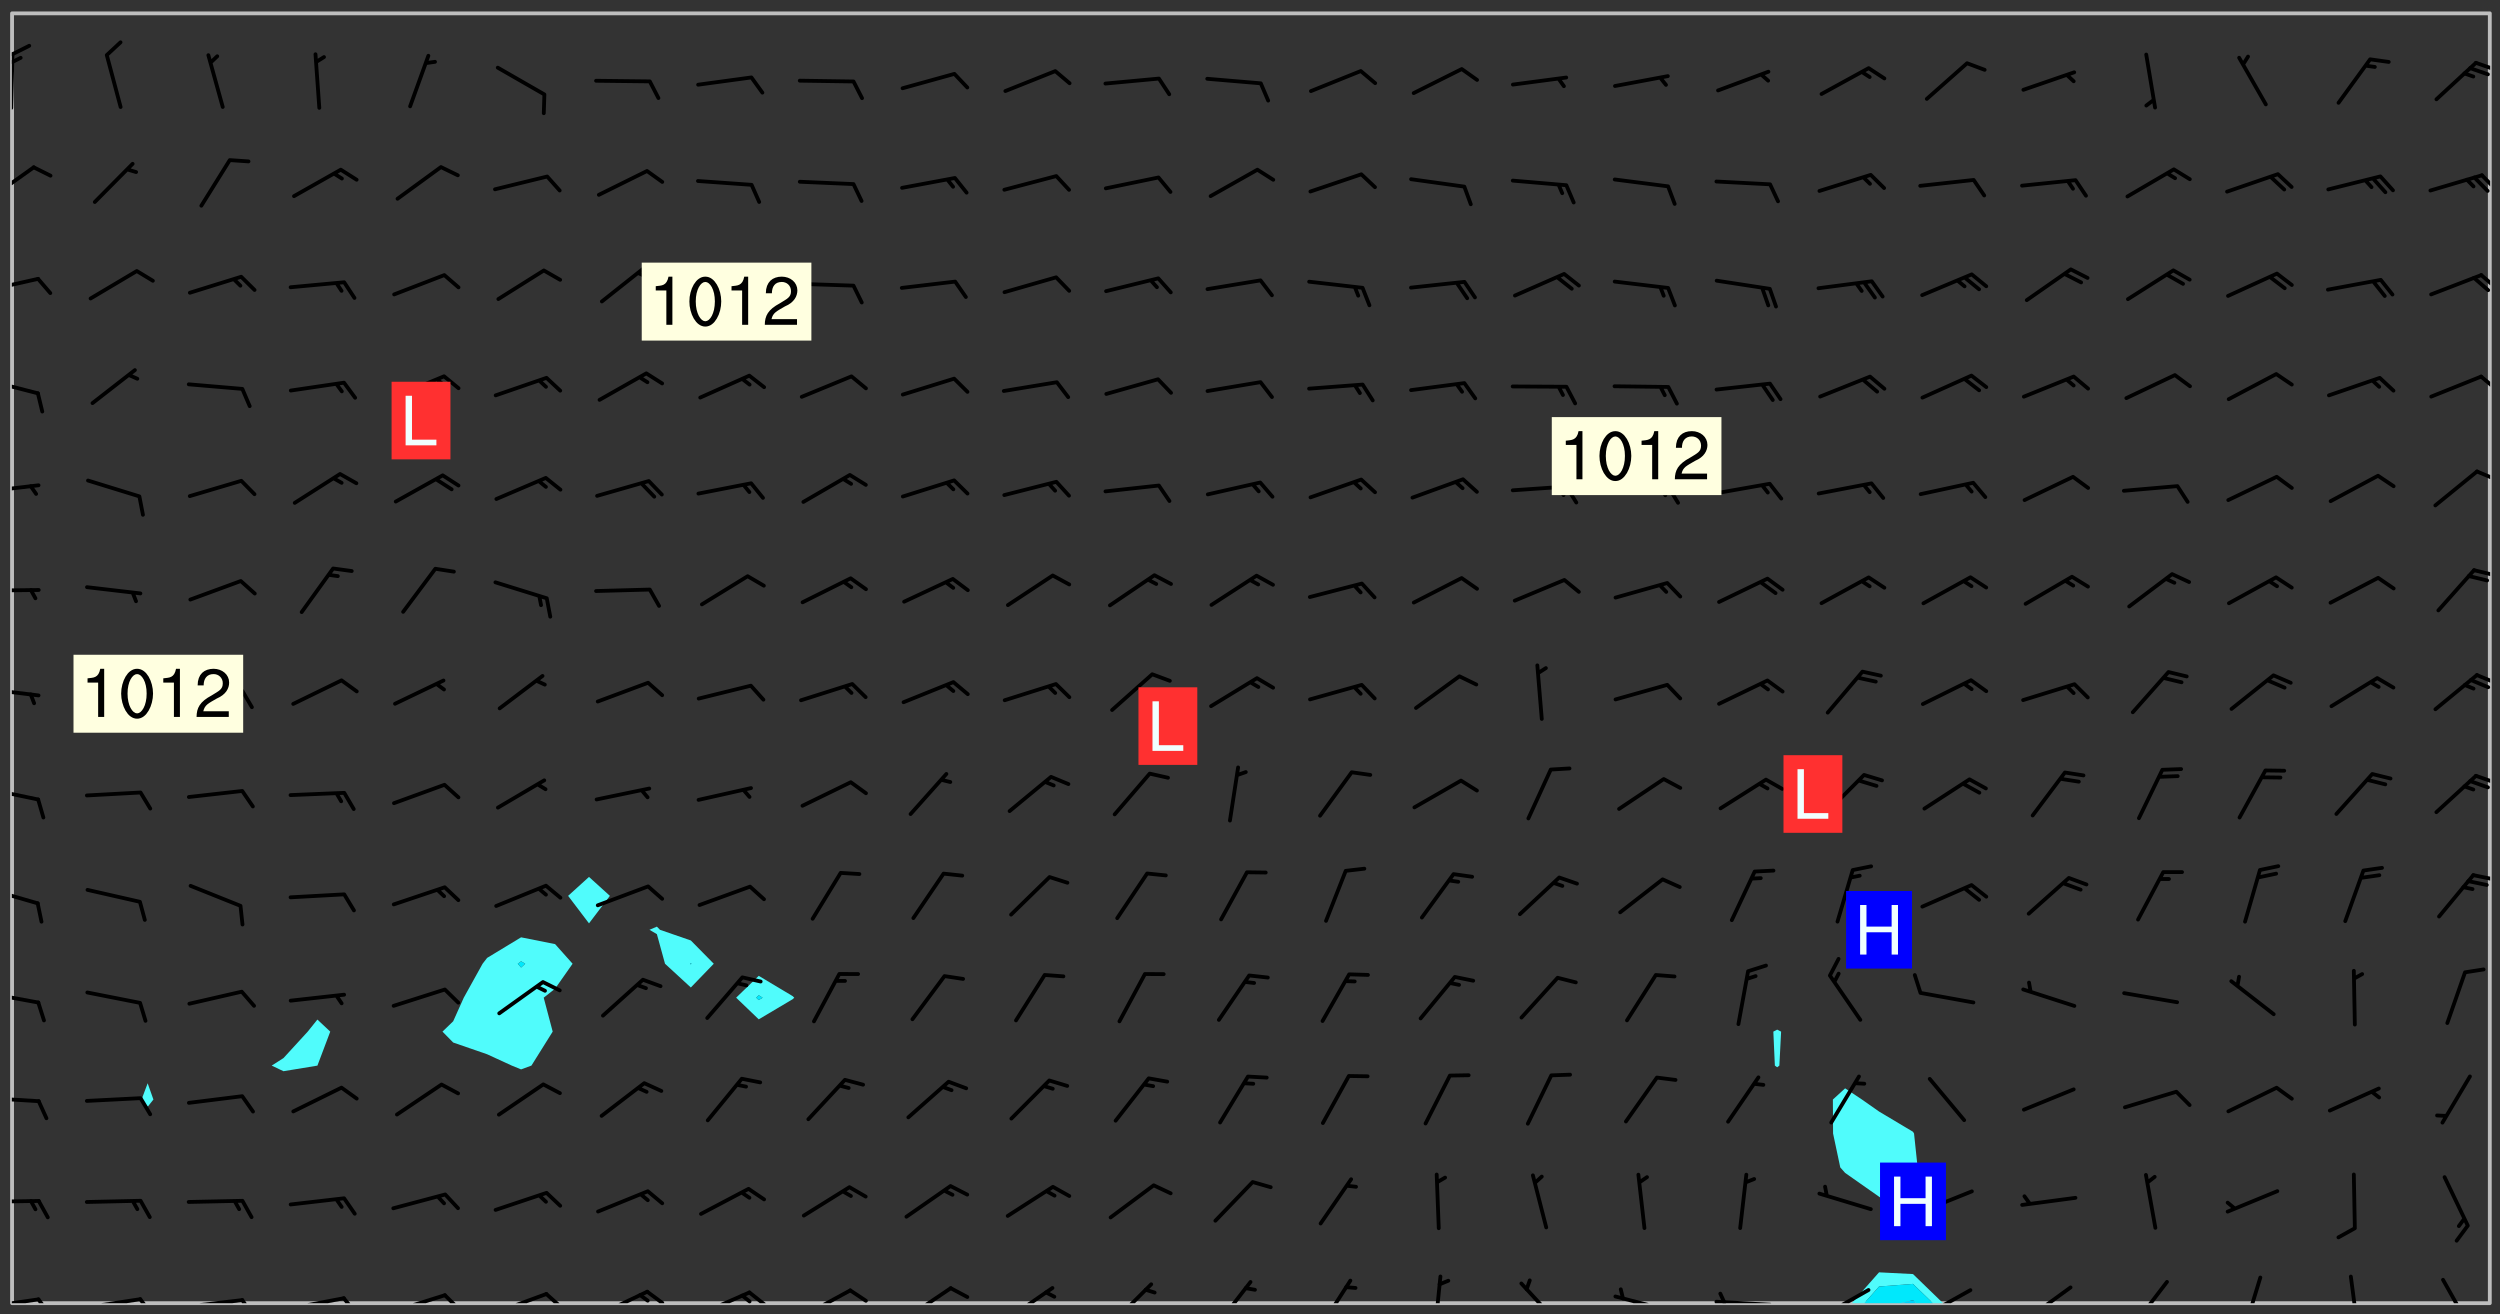 <svg xmlns="http://www.w3.org/2000/svg" role="img" xmlns:xlink="http://www.w3.org/1999/xlink" viewBox="142.45 309.95 326.84 171.84"><rect x="142.45" y="309.95" width="326.84" height="171.84" fill="#333333" stroke="none"/><defs><clipPath id="clip2"><path d="M 144 311.672 L 145 311.672 L 145 480.328 L 144 480.328 Z M 144 311.672"/></clipPath><clipPath id="clip3"><path d="M 144 311.672 L 468 311.672 L 468 480.328 L 144 480.328 Z M 144 311.672"/></clipPath><clipPath id="clip4"><path d="M 384 476 L 397 476 L 397 480.328 L 384 480.328 Z M 384 476"/></clipPath><clipPath id="clip5"><path d="M 386 477 L 396 477 L 396 480.328 L 386 480.328 Z M 386 477"/></clipPath><clipPath id="clip6"><path d="M 390 479 L 393 479 L 393 480.328 L 390 480.328 Z M 390 479"/></clipPath><clipPath id="clip7"><path d="M 467 311.672 L 468 311.672 L 468 480.328 L 467 480.328 Z M 467 311.672"/></clipPath><clipPath id="clip8"><path d="M 144 479 L 148 479 L 148 480.328 L 144 480.328 Z M 144 479"/></clipPath><clipPath id="clip9"><path d="M 147 479 L 150 479 L 150 480.328 L 147 480.328 Z M 147 479"/></clipPath><clipPath id="clip10"><path d="M 153 479 L 162 479 L 162 480.328 L 153 480.328 Z M 153 479"/></clipPath><clipPath id="clip11"><path d="M 160 479 L 163 479 L 163 480.328 L 160 480.328 Z M 160 479"/></clipPath><clipPath id="clip12"><path d="M 166 479 L 175 479 L 175 480.328 L 166 480.328 Z M 166 479"/></clipPath><clipPath id="clip13"><path d="M 173 479 L 176 479 L 176 480.328 L 173 480.328 Z M 173 479"/></clipPath><clipPath id="clip14"><path d="M 180 479 L 188 479 L 188 480.328 L 180 480.328 Z M 180 479"/></clipPath><clipPath id="clip15"><path d="M 187 479 L 190 479 L 190 480.328 L 187 480.328 Z M 187 479"/></clipPath><clipPath id="clip16"><path d="M 193 479 L 201 479 L 201 480.328 L 193 480.328 Z M 193 479"/></clipPath><clipPath id="clip17"><path d="M 200 479 L 203 479 L 203 480.328 L 200 480.328 Z M 200 479"/></clipPath><clipPath id="clip18"><path d="M 207 478 L 215 478 L 215 480.328 L 207 480.328 Z M 207 478"/></clipPath><clipPath id="clip19"><path d="M 213 478 L 216 478 L 216 480.328 L 213 480.328 Z M 213 478"/></clipPath><clipPath id="clip20"><path d="M 220 478 L 228 478 L 228 480.328 L 220 480.328 Z M 220 478"/></clipPath><clipPath id="clip21"><path d="M 226 478 L 230 478 L 230 480.328 L 226 480.328 Z M 226 478"/></clipPath><clipPath id="clip22"><path d="M 225 479 L 228 479 L 228 480.328 L 225 480.328 Z M 225 479"/></clipPath><clipPath id="clip23"><path d="M 233 478 L 241 478 L 241 480.328 L 233 480.328 Z M 233 478"/></clipPath><clipPath id="clip24"><path d="M 240 478 L 243 478 L 243 480.328 L 240 480.328 Z M 240 478"/></clipPath><clipPath id="clip25"><path d="M 239 479 L 241 479 L 241 480.328 L 239 480.328 Z M 239 479"/></clipPath><clipPath id="clip26"><path d="M 247 478 L 254 478 L 254 480.328 L 247 480.328 Z M 247 478"/></clipPath><clipPath id="clip27"><path d="M 253 478 L 256 478 L 256 480.328 L 253 480.328 Z M 253 478"/></clipPath><clipPath id="clip28"><path d="M 260 478 L 267 478 L 267 480.328 L 260 480.328 Z M 260 478"/></clipPath><clipPath id="clip29"><path d="M 274 478 L 281 478 L 281 480.328 L 274 480.328 Z M 274 478"/></clipPath><clipPath id="clip30"><path d="M 287 477 L 294 477 L 294 480.328 L 287 480.328 Z M 287 477"/></clipPath><clipPath id="clip31"><path d="M 301 477 L 307 477 L 307 480.328 L 301 480.328 Z M 301 477"/></clipPath><clipPath id="clip32"><path d="M 314 477 L 320 477 L 320 480.328 L 314 480.328 Z M 314 477"/></clipPath><clipPath id="clip33"><path d="M 329 476 L 332 476 L 332 480.328 L 329 480.328 Z M 329 476"/></clipPath><clipPath id="clip34"><path d="M 341 477 L 347 477 L 347 480.328 L 341 480.328 Z M 341 477"/></clipPath><clipPath id="clip35"><path d="M 353 479 L 361 479 L 361 480.328 L 353 480.328 Z M 353 479"/></clipPath><clipPath id="clip36"><path d="M 366 479 L 375 479 L 375 480.328 L 366 480.328 Z M 366 479"/></clipPath><clipPath id="clip37"><path d="M 367 478 L 369 478 L 369 480.328 L 367 480.328 Z M 367 478"/></clipPath><clipPath id="clip38"><path d="M 380 478 L 387 478 L 387 480.328 L 380 480.328 Z M 380 478"/></clipPath><clipPath id="clip39"><path d="M 380 480 L 382 480 L 382 480.328 L 380 480.328 Z M 380 480"/></clipPath><clipPath id="clip40"><path d="M 393 478 L 401 478 L 401 480.328 L 393 480.328 Z M 393 478"/></clipPath><clipPath id="clip41"><path d="M 391 480 L 395 480 L 395 480.328 L 391 480.328 Z M 391 480"/></clipPath><clipPath id="clip42"><path d="M 407 478 L 414 478 L 414 480.328 L 407 480.328 Z M 407 478"/></clipPath><clipPath id="clip43"><path d="M 421 477 L 427 477 L 427 480.328 L 421 480.328 Z M 421 477"/></clipPath><clipPath id="clip44"><path d="M 435 476 L 439 476 L 439 480.328 L 435 480.328 Z M 435 476"/></clipPath><clipPath id="clip45"><path d="M 449 476 L 451 476 L 451 480.328 L 449 480.328 Z M 449 476"/></clipPath><clipPath id="clip46"><path d="M 461 477 L 466 477 L 466 480.328 L 461 480.328 Z M 461 477"/></clipPath><clipPath id="clip47"><path d="M 144 466 L 148 466 L 148 468 L 144 468 Z M 144 466"/></clipPath><clipPath id="clip48"><path d="M 144 453 L 148 453 L 148 455 L 144 455 Z M 144 453"/></clipPath><clipPath id="clip49"><path d="M 144 439 L 148 439 L 148 442 L 144 442 Z M 144 439"/></clipPath><clipPath id="clip50"><path d="M 144 425 L 148 425 L 148 429 L 144 429 Z M 144 425"/></clipPath><clipPath id="clip51"><path d="M 465 424 L 468 424 L 468 426 L 465 426 Z M 465 424"/></clipPath><clipPath id="clip52"><path d="M 144 412 L 148 412 L 148 415 L 144 415 Z M 144 412"/></clipPath><clipPath id="clip53"><path d="M 465 411 L 468 411 L 468 413 L 465 413 Z M 465 411"/></clipPath><clipPath id="clip54"><path d="M 144 399 L 148 399 L 148 402 L 144 402 Z M 144 399"/></clipPath><clipPath id="clip55"><path d="M 466 397 L 468 397 L 468 400 L 466 400 Z M 466 397"/></clipPath><clipPath id="clip56"><path d="M 144 386 L 148 386 L 148 388 L 144 388 Z M 144 386"/></clipPath><clipPath id="clip57"><path d="M 465 384 L 468 384 L 468 386 L 465 386 Z M 465 384"/></clipPath><clipPath id="clip58"><path d="M 144 373 L 148 373 L 148 375 L 144 375 Z M 144 373"/></clipPath><clipPath id="clip59"><path d="M 466 371 L 468 371 L 468 373 L 466 373 Z M 466 371"/></clipPath><clipPath id="clip60"><path d="M 144 359 L 148 359 L 148 362 L 144 362 Z M 144 359"/></clipPath><clipPath id="clip61"><path d="M 466 358 L 468 358 L 468 362 L 466 362 Z M 466 358"/></clipPath><clipPath id="clip62"><path d="M 144 346 L 148 346 L 148 349 L 144 349 Z M 144 346"/></clipPath><clipPath id="clip63"><path d="M 466 345 L 468 345 L 468 348 L 466 348 Z M 466 345"/></clipPath><clipPath id="clip64"><path d="M 144 331 L 148 331 L 148 337 L 144 337 Z M 144 331"/></clipPath><clipPath id="clip65"><path d="M 466 332 L 468 332 L 468 335 L 466 335 Z M 466 332"/></clipPath><clipPath id="clip66"><path d="M 144 316 L 145 316 L 145 325 L 144 325 Z M 144 316"/></clipPath><clipPath id="clip67"><path d="M 144 315 L 147 315 L 147 318 L 144 318 Z M 144 315"/></clipPath><clipPath id="clip68"><path d="M 144 317 L 146 317 L 146 319 L 144 319 Z M 144 317"/></clipPath><clipPath id="clip69"><path d="M 465 317 L 468 317 L 468 320 L 465 320 Z M 465 317"/></clipPath><g id="surface1280" clip-path="url(#clip1)"><path fill="#fff" fill-opacity="0" fill-rule="evenodd" d="M 0 0 L 1000 0 L 1000 1000 L 0 1000 Z M 0 0"/><path fill="#d3d3d3" fill-opacity="0" fill-rule="evenodd" d="M162.152 355.867L161.918 356.16 161.977 356.395 162.094 356.566 162.27 356.801 162.562 357.148 162.676 357.207 162.793 357.035 162.852 356.801 163.027 356.625 163.492 356.449 164.191 356.449 164.426 356.742 164.715 357.559 164.773 357.734 164.949 357.965 165.301 358.199 166 358.898 166.172 359.074 166.406 359.422 166.641 359.832 166.93 360.414 167.34 360.879 167.57 361.113 167.805 361.289 167.922 361.52 168.098 361.812 168.27 362.977 168.27 363.211 168.328 363.5 168.387 363.617 168.504 363.734 168.852 364.145 168.969 364.316 169.145 364.492 169.32 364.727 169.438 364.898 169.609 365.25 169.668 365.484 169.902 365.891 170.137 365.832 169.961 366.008 169.902 366.938 169.32 366.938 169.086 366.824 168.738 366.938 168.621 367.055 168.562 367.348 168.504 367.523 168.387 367.695 167.922 367.988 167.863 368.223 167.805 368.336 167.805 368.98 167.863 369.152 167.863 369.562 167.922 369.621 167.922 370.027 167.98 370.434 168.098 370.609 168.156 370.668 168.387 371.309 168.328 371.602 168.328 372.301 168.27 372.883 168.27 373.117 168.211 373.348 168.156 373.699 168.156 375.621 168.211 375.738 168.637 375.738 168.27 375.855 168.246 376.207 169.137 377.375 170.879 377.914 172.219 378.273 172.219 378.812 172.309 379.621 172.844 380.336 174.363 380.605 175.254 380.52 175.344 381.684 175.879 381.863 177.039 381.684 179.094 380.699 180.254 380.336 182.133 380.16 183.828 379.98 183.648 380.699 182.133 380.785 180.883 380.875 180.078 381.145 179.004 381.953 179.273 382.672 179.809 383.57 179.629 384.195 179.363 385.004 179.629 386.082 180.254 386.98 181.059 387.16 182.309 386.98 182.043 387.703 182.141 388.207 182.195 388.5 182.195 388.672 182.254 388.965 182.254 389.371 182.43 389.488 182.781 389.605 183.188 389.605 183.48 389.43 183.594 389.312 183.652 389.195 183.77 388.965 183.828 388.789 184.18 388.324 184.41 388.148 184.586 388.09 184.762 388.148 184.82 388.324 184.938 389.312 184.992 389.781 185.051 389.953 185.168 390.188 185.344 390.246 186.16 390.305 186.449 390.305 186.566 390.539 186.625 390.945 186.684 391.297 186.684 392.402 186.801 392.695 186.918 393.043 187.207 393.742 187.383 394.094 187.965 394.848 188.316 395.023 188.488 395.082 188.957 395.316 189.598 395.781 189.945 396.016 190.238 396.191 190.531 396.246 190.762 396.309 191.578 396.656 191.871 396.832 191.984 397.004 192.336 397.355 192.453 397.531 192.977 398.172 192.977 398.461 193.035 398.812 193.035 399.16 193.094 399.512 193.152 399.801 193.27 399.859 193.441 399.918 193.617 399.918 194.199 400.152 194.375 400.27 194.551 400.559 194.727 400.793 194.84 401.027 195.133 401.258 195.25 401.375 195.25 401.785 195.309 401.84 195.598 402.074 195.832 402.191 195.891 402.309 196.008 402.48 196.066 402.598 196.297 402.832 196.355 403.008 196.59 403.066 196.707 403.125 196.59 403.238 196.531 403.355 196.531 403.473 196.414 403.766 196.297 404.055 196.297 404.637 196.473 404.754 196.59 404.812 196.648 404.93 196.766 405.047 196.879 405.105 197.055 405.453 197.113 405.805 197.172 406.211 197.172 406.387 197.113 406.562 196.996 407.262 196.996 407.434 197.113 407.609 197.406 407.902 197.812 407.902 197.988 408.02 198.105 408.191 198.223 408.484 198.223 408.719 197.695 408.719 197.465 408.484 197.23 408.484 197.055 408.543 196.996 409.242 197.055 409.59 197.172 409.766 197.348 410.176 197.465 410.406 197.754 410.875 197.93 410.93 198.453 410.93 198.688 410.988 199.445 411.629 199.504 411.922 199.504 412.156 199.562 412.215 199.793 412.562 199.793 412.914 199.676 413.086 199.676 413.379 199.969 413.668 200.262 413.844 200.434 413.902 200.727 414.078 201.02 414.195 201.602 414.602 201.891 414.836 202.184 415.012 202.402 415.172 202.418 415.184 202.648 415.359 203.289 415.883 203.465 416.117 203.582 416.293 203.758 416.469 203.871 416.641 203.871 417.281 203.988 417.457 204.457 417.574 205.039 417.691 205.273 417.75 205.504 417.863 205.797 417.98 205.91 418.039 206.496 418.391 206.785 418.562 206.961 418.625 207.137 418.68 207.312 418.738 208.012 419.09 208.301 419.266 208.535 419.32 208.824 419.496 209.059 419.613 209.699 420.02 209.992 420.137 210.164 420.195 210.398 420.254 210.809 420.312 211.039 420.371 211.273 420.488 211.332 420.66 210.922 420.836 211.391 420.895 211.449 421.188 211.562 421.422 211.738 421.477 211.973 421.535 212.148 421.594 212.555 421.711 213.195 421.945 213.312 422.117 213.371 422.352 213.371 422.527 213.312 422.645 213.254 423.051 213.488 423.285 213.605 423.344 213.953 423.461 214.594 423.691 214.77 423.809 215.059 423.926 215.234 424.102 215.469 424.566 216.051 425.672 216.227 425.848 216.574 426.023 216.75 426.141 217.102 426.258 218.148 426.781 218.383 426.84 218.848 426.953 219.141 427.012 219.605 427.188 220.363 427.77 220.598 428.004 220.945 428.469 221.121 428.645 221.41 428.879 222.227 429.578 222.52 429.754 222.809 430.043 223.102 430.219 223.395 430.508 224.09 431.148 224.266 431.324 224.559 431.559 224.848 431.793 225.316 432.082 225.957 432.664 226.305 432.898 226.539 433.191 226.887 433.539 227.238 434.004 228.172 434.996 228.52 435.402 228.637 435.578 228.871 435.637 228.984 435.754 229.629 435.93 229.859 436.043 230.094 436.102 230.387 436.277 230.617 436.395 231.551 437.094 231.957 437.5 232.191 437.676 232.598 437.852 232.832 437.969 233.648 438.316 233.996 438.551 234.23 438.668 234.523 438.957 234.754 439.074 235.512 439.426 235.863 439.598 236.094 439.656 236.387 439.773 236.621 439.832 237.492 440.008 238.309 440.008 238.777 440.238 238.949 440.297 239.824 440.996 240.289 441.113 240.582 441.172 240.758 441.23 240.988 441.289 241.457 441.348 241.805 441.406 242.156 441.465 242.562 441.523 242.855 441.523 243.027 441.582 243.027 441.812 243.203 441.988 243.496 441.988 243.844 442.047 244.195 442.105 244.895 442.223 245.535 442.223 246 441.988 246.293 441.812 246.465 441.695 246.875 441.523 247.164 441.348 248.098 440.883 248.566 440.59 249.09 440.297 249.555 440.125 250.02 439.949 251.07 439.484 251.359 439.367 251.77 439.25 252.059 439.133 252.586 438.957 254.102 438.258 254.684 437.91 254.973 437.852 255.266 437.793 255.613 437.676 256.488 437.445 256.84 437.328 256.953 437.328 257.188 437.27 258.062 437.035 258.297 436.977 259.109 436.977 259.461 436.918 260.277 436.801 260.449 436.742 260.801 436.688 261.094 436.629 261.324 436.57 262.141 436.395 262.316 436.336 262.664 436.336 262.898 436.277 263.363 436.16 264.121 435.988 264.355 435.93 264.703 435.93 265.113 435.812 265.402 435.754 266.688 435.695 266.977 435.695 267.387 435.637 267.617 435.578 267.793 435.578 268.668 435.461 269.074 435.461 269.484 435.344 269.832 435.344 270.184 435.23 271.055 435.172 272.805 435.172 273.852 435.461 274.262 435.578 274.551 435.695 274.902 435.812 275.191 435.93 276.242 436.102 276.531 436.16 276.824 436.16 277.117 436.219 277.289 436.277 277.699 436.336 277.871 436.395 277.988 436.453 278.105 436.453 278.223 436.512 278.574 436.57 278.688 436.57 279.098 436.637 281.02 437.031 282.945 437.426 284.465 437.875 286.16 438.594 288.305 439.398 289.91 438.68 291.34 437.875 292.5 436.797 293.75 436.348 296.785 435.629 298.66 435.27 300.805 433.922 303.039 432.668 305.539 431.41 307.234 430.961 309.02 430.781 310.18 430.512 310.805 431.051 312.145 430.781 312.859 429.793 313.844 428.449 314.289 428.27 315.094 427.91 316.969 427.371 318.754 426.922 320.004 426.652 321.164 426.562 322.863 426.473 324.824 426.203 326.074 426.113 326.613 426.113 327.238 426.023 328.129 426.023 330.273 425.844 332.684 425.664 335.273 425.574 336.969 425.754 338.578 425.844 340.008 426.203 341.168 426.922 343.043 427.91 344.203 429.438 344.469 430.152 345.098 430.242 345.453 431.141 345.988 431.68 346.523 433.207 347.598 433.566 348.133 433.566 347.328 434.102 347.418 435.809 348.133 438.504 349.023 439.309 349.918 440.297 350.633 441.555 352.418 442.094 353.938 441.914 354.293 443.258 355.902 442.453 356.883 441.914 357.152 442.184 357.469 441.969 357.688 441.824 358.488 442.273 358.938 441.914 359.293 441.914 359.828 441.645 360.367 440.926 360.902 440.656 361.527 439.668 362.688 440.117 363.527 440.488 364.922 441.105 366.617 440.926 368.223 440.926 370.008 441.016 370.188 439.309 370.723 437.965 371.527 438.234 372.02 439.082 372.422 439.488 372.332 440.027 372.332 440.387 373.047 440.836 373.758 440.566 375.188 440.566 375.547 441.555 375.992 442.812 376.707 444.156 377.957 444.785 379.652 445.414 380.367 445.234 380.547 444.695 381.527 444.605 381.977 444.965 382.062 446.223 381.797 446.852 381.262 447.031 381.262 447.57 381.977 448.555 382.242 449.094 383.227 450.082 384.027 451.16 383.762 451.52 383.672 452.418 383.047 454.75 382.691 456.816 382.602 458.609 382.422 459.328 382.332 459.867 382.332 461.305 381.352 463.188 380.992 464.895 380.457 465.793 379.652 466.961 379.387 467.5 381.441 468.754 381.527 469.113 381.172 469.652 381.082 469.473 381.082 470.281 381.172 471.719 380.727 472.434 379.652 472.527 379.387 473.242 379.922 474.141 380.727 474.859 381.887 475.668 383.227 475.938 383.672 476.297 383.316 476.746 381.527 476.656 380.277 476.207 379.562 475.488 378.938 475.398 378.762 478.988 378.574 480.297 467.934 480.297 467.934 311.703 412.664 311.703 412.664 360.785 413.426 360.91 416.715 361.453 418.738 364.289 418.738 367.043 421.09 367.375 423.438 367.707 427.488 367.707 426.109 371.867 424.086 372.574 422.062 373.277 421.52 373.621 418.926 375.238 418.738 375.355 416.715 373.277 415.984 370.535 413.312 368.457 411.938 364.957 411.871 364.875 409.914 362.203 412.664 360.785 412.664 311.703 294.422 311.703 294.422 403.117 294.539 403.148 294.672 403.16 294.746 403.234 294.852 403.281 294.941 403.34 295.027 403.398 295.117 403.457 295.414 403.754 295.473 403.844 295.504 403.961 295.531 404.078 295.547 404.215 295.516 404.332 295.457 404.422 295.398 404.508 295.355 404.613 295.309 404.715 295.281 404.836 295.281 404.98 295.457 405.25 295.605 405.398 295.68 405.484 295.754 405.559 295.797 405.664 295.859 405.754 295.918 405.84 295.961 405.945 296.02 406.035 296.066 406.137 296.109 406.242 296.168 406.328 296.285 406.508 296.359 406.582 296.422 406.668 296.48 406.758 296.523 406.863 296.582 406.953 296.641 407.039 296.703 407.129 296.762 407.219 296.805 407.32 296.922 407.5 296.996 407.574 297.055 407.66 297.129 407.734 297.219 407.793 297.324 407.84 297.473 407.84 297.605 407.824 297.738 407.84 297.84 407.793 297.914 407.719 297.961 407.617 297.945 407.484 297.945 407.336 297.898 407.23 297.871 407.113 297.824 407.012 297.797 406.891 297.754 406.789 297.691 406.699 297.648 406.598 297.605 406.492 297.574 406.375 297.559 406.242 297.547 406.105 297.633 406.047 297.691 405.961 297.812 405.93 297.855 406.035 297.871 406.168 297.871 406.285 297.93 406.387 297.988 406.477 298.078 406.535 298.227 406.684 298.285 406.773 298.328 406.879 298.316 406.98 298.402 407.039 298.508 407.086 298.594 407.145 298.684 407.203 298.758 407.277 298.641 407.305 298.535 407.352 298.449 407.41 298.375 407.484 298.316 407.574 298.254 407.66 298.227 407.781 298.18 407.883 298.137 407.988 298.105 408.105 298.094 408.238 298.078 408.371 298.078 408.52 298.105 408.637 298.152 408.742 298.195 408.844 298.254 408.934 298.328 409.008 298.418 409.066 298.492 409.141 298.582 409.199 298.641 409.289 298.684 409.395 298.73 409.496 298.848 409.527 298.98 409.543 299.129 409.543 299.246 409.512 299.352 409.555 299.395 409.66 299.441 409.762 299.469 409.883 299.5 410 299.527 410.117 299.559 410.238 299.586 410.355 299.691 410.398 299.793 410.445 299.926 410.43 300.074 410.578 300.137 410.664 300.211 410.738 300.281 410.812 300.371 410.875 300.477 410.918 300.578 410.961 300.695 410.992 300.832 411.008 300.949 410.977 301.023 410.902 301.051 410.785 301.039 410.652 301.008 410.531 300.98 410.414 301.023 410.309 301.141 410.309 301.23 410.371 301.348 410.398 301.496 410.398 301.629 410.414 301.777 410.414 301.91 410.43 302.043 410.414 302.191 410.414 302.324 410.398 302.457 410.387 302.594 410.398 302.711 410.371 302.844 410.355 303.035 410.297 302.977 410.473 302.961 410.605 302.934 410.727 302.918 410.859 302.859 410.945 302.727 410.961 302.621 411.008 302.516 411.051 302.398 411.082 302.281 411.109 302.016 411.141 301.867 411.141 301.734 411.156 301.66 411.23 301.719 411.316 301.867 411.465 301.984 411.645 302.059 411.715 302.148 411.777 302.238 411.836 302.324 411.895 302.414 411.953 302.516 411.996 302.621 412.059 302.727 412.102 302.812 412.16 302.918 412.207 303.02 412.25 303.199 412.367 303.258 412.457 303.215 412.559 303.168 412.664 303.184 412.797 303.406 413.02 303.465 413.109 303.508 413.211 303.539 413.332 303.582 413.434 303.598 413.566 303.629 413.684 303.641 413.82 303.672 413.938 303.82 414.086 303.922 414.129 304.027 414.172 304.145 414.203 304.277 414.219 304.414 414.234 304.531 414.234 304.648 414.203 304.738 414.145 304.781 414.039 304.828 413.938 304.871 413.832 304.902 413.715 304.914 413.582 304.914 413.434 304.902 413.301 304.887 413.168 304.855 413.051 304.812 412.945 304.766 412.84 304.723 412.738 304.68 412.633 304.664 412.5 304.68 412.367 304.707 412.25 304.738 412.133 304.766 412.012 304.812 411.91 304.902 411.852 304.988 411.789 305.062 411.715 305.152 411.656 305.375 411.434 305.434 411.348 305.508 411.273 305.625 411.094 305.684 411.008 305.684 410.859 305.609 410.785 305.508 410.738 305.402 410.695 305.301 410.652 305.242 410.562 305.195 410.457 305.168 410.34 305.258 410.281 305.375 410.25 305.477 410.207 305.656 410.09 305.805 409.941 305.816 409.809 305.805 409.703 305.715 409.645 305.582 409.66 305.434 409.66 305.301 409.676 305.168 409.66 305.047 409.629 304.961 409.57 304.887 409.496 304.828 409.406 304.766 409.32 304.648 409.141 304.59 409.055 304.621 408.934 304.707 408.875 304.828 408.844 304.887 408.758 304.887 408.637 304.855 408.52 304.797 408.43 304.738 408.344 304.691 408.238 304.664 408.121 304.648 407.988 304.707 407.898 304.781 407.824 304.871 407.766 304.988 407.586 305.062 407.512 305.121 407.426 305.27 407.277 305.391 407.246 305.523 407.23 305.656 407.246 305.73 407.32 305.773 407.426 305.789 407.559 305.758 407.676 305.641 407.707 305.508 407.719 305.359 407.867 305.316 407.973 305.27 408.074 305.242 408.195 305.211 408.312 305.211 408.461 305.242 408.578 305.285 408.684 305.344 408.773 305.418 408.844 305.492 408.918 305.609 408.949 305.73 408.977 305.848 408.949 305.98 408.934 306.098 408.934 306.188 408.992 306.262 409.066 306.309 409.172 306.367 409.258 306.469 409.305 306.602 409.32 306.707 409.363 306.793 409.422 306.781 409.527 306.707 409.602 306.527 409.719 306.469 409.809 306.379 409.867 306.309 409.941 306.234 410.016 306.172 410.105 306.145 410.223 306.129 410.355 306.145 410.488 306.129 410.621 306.129 410.77 306.145 410.902 306.172 411.02 306.203 411.141 306.277 411.215 306.367 411.273 306.453 411.332 306.543 411.391 306.66 411.422 306.66 411.508 306.559 411.555 306.469 411.613 306.203 411.645 306.086 411.672 305.938 411.672 305.832 411.715 305.73 411.762 305.672 411.852 305.609 412.086 305.598 412.219 305.566 412.34 305.551 412.473 305.551 412.766 305.539 412.898 305.551 413.035 305.566 413.168 305.699 413.184 305.832 413.195 305.953 413.227 306.039 413.285 306.113 413.359 306.16 413.465 306.203 413.566 306.219 413.699 306.219 414.145 306.203 414.277 306.203 414.723 306.234 414.988 306.262 415.105 306.277 415.238 306.309 415.355 306.395 415.566 306.426 415.832 306.426 415.98 306.395 416.098 306.367 416.215 306.336 416.336 306.309 416.453 306.277 416.57 306.246 416.691 306.234 416.824 306.219 416.957 306.309 417.016 306.426 416.984 306.527 417 306.574 417.105 306.543 417.371 306.543 417.812 306.5 417.918 306.453 418.023 306.41 418.125 306.367 418.23 306.309 418.316 306.277 418.438 306.234 418.555 306.203 418.672 306.188 418.805 306.203 418.938 306.262 419.027 306.367 419.074 306.453 419.133 306.512 419.219 306.5 419.355 306.469 419.473 306.426 419.574 306.426 420.02 306.41 420.152 306.41 420.301 306.379 420.418 306.336 420.523 306.309 420.641 306.262 420.746 306.219 420.848 306.188 420.969 306.16 421.086 306.129 421.219 306.098 421.336 306.07 421.453 306.027 421.559 305.996 421.676 305.965 421.797 305.953 421.93 305.938 422.062 305.938 422.359 305.965 422.477 305.965 422.625 306.012 423.023 306.039 423.141 306.098 423.23 306.219 423.262 306.367 423.262 306.5 423.246 306.559 423.336 306.559 423.453 306.5 423.543 306.41 423.602 306.309 423.645 306.203 423.691 306.113 423.75 306.027 423.809 305.891 423.824 305.773 423.793 305.641 423.777 305.539 423.824 305.477 423.91 305.465 424.047 305.449 424.18 305.418 424.297 305.391 424.414 305.375 424.547 305.344 424.668 305.344 424.965 305.359 425.098 305.391 425.215 305.391 425.363 305.402 425.496 305.402 425.645 305.375 425.762 305.328 425.863 305.301 425.984 305.27 426.102 305.211 426.191 305.137 426.266 305.035 426.309 304.93 426.355 304.812 426.383 304.691 426.414 304.59 426.367 304.648 426.281 304.754 426.234 304.781 426.117 304.812 426 304.84 425.879 304.871 425.762 304.871 425.613 304.887 425.48 304.855 425.363 304.812 425.258 304.707 425.273 304.633 425.348 304.531 425.391 304.441 425.453 304.367 425.527 304.324 425.629 304.309 425.762 304.277 425.879 304.25 426 304.219 426.117 304.191 426.234 304.16 426.355 304.133 426.473 304.102 426.59 304.059 426.695 303.969 426.754 303.879 426.754 303.762 426.723 303.73 426.637 303.746 426.5 303.715 426.383 303.715 426.234 303.703 426.102 303.703 425.953 303.641 425.719 303.613 425.598 303.57 425.496 303.523 425.391 303.465 425.305 303.406 425.215 303.363 425.109 303.301 425.023 303.152 424.875 303.082 424.801 302.977 424.754 302.871 424.711 302.77 424.668 302.473 424.371 302.383 424.297 302.297 424.238 302.191 424.195 302.102 424.133 302.016 424.074 301.91 424.031 301.82 423.973 301.734 423.91 301.66 423.84 301.555 423.793 301.469 423.734 301.363 423.691 301.273 423.629 301.172 423.586 301.066 423.543 300.98 423.484 300.875 423.438 300.77 423.395 300.668 423.348 300.578 423.289 300.477 423.246 300.371 423.203 300.281 423.141 300.164 423.113 300.031 423.098 299.898 423.113 299.75 423.113 299.617 423.129 299.5 423.098 299.41 423.039 299.336 422.965 299.246 422.906 299.145 422.859 298.996 422.859 298.875 422.832 298.773 422.789 298.699 422.715 298.582 422.535 298.492 422.477 298.391 422.434 298.301 422.371 298.195 422.328 298.105 422.27 298.02 422.211 297.914 422.164 297.855 422.078 297.797 421.988 297.754 421.883 297.707 421.781 297.633 421.707 297.547 421.648 297.473 421.574 297.383 421.516 297.16 421.293 297.117 421.188 297.086 420.922 297.191 420.879 297.336 420.879 297.441 420.922 297.516 420.996 297.605 421.055 297.691 421.113 297.797 421.16 297.887 421.219 298.035 421.367 298.105 421.441 298.254 421.59 298.316 421.676 298.391 421.75 298.477 421.809 298.551 421.883 298.641 421.945 298.73 422.004 298.816 422.062 299.086 422.238 299.188 422.285 299.293 422.328 299.395 422.371 299.441 422.297 299.5 422.211 299.574 422.137 299.645 422.062 299.75 422.105 299.824 422.18 299.883 422.27 299.926 422.371 299.973 422.477 300.016 422.582 300.137 422.609 300.254 422.582 300.328 422.492 300.371 422.387 300.43 422.297 300.504 422.223 300.609 422.18 300.727 422.152 300.859 422.164 300.949 422.223 301.098 422.371 301.156 422.461 301.199 422.566 301.246 422.668 301.289 422.773 301.332 422.875 301.438 422.922 301.543 422.965 301.676 422.98 301.762 422.922 301.82 422.832 301.895 422.758 302 422.715 302.117 422.742 302.223 422.789 302.324 422.832 302.43 422.875 302.531 422.922 302.711 423.039 302.711 423.156 302.695 423.289 302.711 423.422 302.727 423.559 302.785 423.645 302.887 423.691 303.008 423.719 303.125 423.75 303.273 423.75 303.391 423.719 303.449 423.629 303.629 423.512 303.688 423.422 303.762 423.348 303.82 423.262 303.938 423.082 304.117 422.965 304.234 422.996 304.324 423.055 304.367 423.129 304.352 423.262 304.352 423.379 304.441 423.438 304.59 423.438 304.723 423.422 304.855 423.41 305.121 423.379 305.227 423.336 305.344 423.305 305.465 423.277 305.539 423.203 305.609 423.129 305.672 423.039 305.656 422.934 305.609 422.832 305.508 422.789 305.402 422.773 305.285 422.801 305.02 422.832 304.871 422.832 304.797 422.758 304.707 422.699 304.59 422.668 304.473 422.641 304.34 422.625 304.191 422.625 304.059 422.641 303.762 422.641 303.656 422.594 303.508 422.445 303.465 422.344 303.406 422.254 303.629 422.031 303.715 421.973 303.82 421.93 303.938 421.898 304.07 421.883 304.203 421.898 304.34 421.914 304.441 421.957 304.574 421.945 304.664 421.883 304.766 421.84 304.828 421.75 304.781 421.648 304.691 421.59 304.574 421.559 304.473 421.516 304.414 421.426 304.352 421.336 304.352 421.219 304.367 421.086 304.473 421.039 304.547 420.969 304.547 420.848 304.457 420.789 304.426 420.672 304.516 420.613 304.59 420.539 304.633 420.434 304.691 420.344 304.738 420.242 304.754 420.109 304.754 419.961 304.707 419.855 304.664 419.754 304.574 419.695 304.441 419.68 304.34 419.637 304.203 419.621 304.086 419.59 303.641 419.59 303.508 419.574 303.375 419.562 303.242 419.547 303.125 419.516 302.977 419.516 302.844 419.5 302.711 419.488 302.445 419.457 302.324 419.414 302.238 419.355 302.164 419.281 302.164 419.133 302.176 419 302.281 418.953 302.383 418.91 302.516 418.895 302.668 418.895 302.801 418.879 303.094 418.879 303.215 418.91 303.316 418.953 303.406 419.012 303.641 419.074 303.762 419.027 303.852 418.969 303.953 418.926 304.086 418.91 304.191 418.953 304.293 419 304.426 419.012 304.547 418.984 304.691 418.984 304.812 418.953 304.93 418.926 305.035 418.879 305.109 418.805 305.195 418.746 305.344 418.598 305.402 418.512 305.449 418.406 305.477 418.289 305.492 418.184 305.391 418.141 305.301 418.082 305.184 418.051 305.078 418.008 304.988 417.945 304.914 417.859 304.84 417.785 304.738 417.742 304.633 417.695 304.531 417.652 304.473 417.562 304.426 417.461 304.34 417.25 304.277 417.164 304.219 417.074 304.145 417 304.059 416.941 303.789 416.941 303.672 416.973 303.582 417.031 303.48 417.074 303.348 417.09 303.242 417.074 303.215 416.957 303.152 416.867 303.035 416.836 302.934 416.793 302.785 416.645 302.754 416.527 302.738 416.422 302.812 416.348 302.992 416.23 303.109 416.203 303.227 416.172 303.363 416.188 303.465 416.23 303.57 416.273 303.672 416.32 303.777 416.363 303.895 416.395 304.027 416.41 304.145 416.438 304.277 416.453 304.383 416.438 304.473 416.379 304.398 416.305 304.293 416.262 304.219 416.188 304.145 416.098 303.996 415.949 303.91 415.891 303.82 415.832 303.746 415.758 303.656 415.699 303.555 415.652 303.434 415.625 303.332 415.578 303.227 415.535 303.109 415.504 303.008 415.461 302.887 415.43 302.738 415.43 302.621 415.461 302.516 415.504 302.43 415.566 302.25 415.684 302.164 415.742 302.074 415.801 301.969 415.848 301.883 415.906 301.777 415.949 301.676 415.992 301.57 416.039 301.496 416.113 301.438 416.203 301.379 416.289 301.332 416.395 301.273 416.48 301.199 416.555 301.066 416.543 300.949 416.512 300.832 416.512 300.758 416.586 300.668 416.645 300.594 416.719 300.504 416.777 300.418 416.836 300.312 416.883 300.211 416.926 300.074 416.941 299.973 416.898 299.824 416.75 299.719 416.703 299.633 416.703 299.527 416.75 299.426 416.793 299.305 416.824 299.188 416.793 299.113 416.719 299.113 416.602 299.145 416.48 299.219 416.41 299.277 416.32 299.352 416.246 299.469 416.215 299.574 416.172 299.867 416.172 300 416.156 300.137 416.141 300.238 416.098 300.328 416.039 300.43 415.992 300.52 415.934 300.652 415.922 300.742 415.98 300.875 415.992 300.965 415.934 301.051 415.875 301.156 415.832 301.246 415.773 301.332 415.711 301.422 415.652 301.57 415.504 301.629 415.418 301.688 415.328 301.793 415.285 301.926 415.27 302.043 415.297 302.164 415.328 302.223 415.27 302.281 415.18 302.312 414.914 302.34 414.797 302.445 414.809 302.578 414.824 302.68 414.781 302.77 414.723 302.828 414.633 302.902 414.559 302.961 414.469 303.008 414.367 303.02 414.234 303.008 414.102 302.961 413.996 302.812 413.848 302.754 413.758 302.695 413.672 302.652 413.566 302.652 413.121 302.668 412.988 302.668 412.84 302.68 412.707 302.621 412.648 302.531 412.707 302.43 412.664 302.25 412.547 302.164 412.488 302.102 412.398 302.043 412.309 301.969 412.234 301.883 412.176 301.762 412.207 301.66 412.219 301.555 412.266 301.469 412.324 301.363 412.367 301.215 412.516 301.125 412.574 301.039 412.633 300.949 412.695 300.844 412.738 300.711 412.754 300.711 412.633 300.816 412.59 300.934 412.559 301.008 412.488 301.051 412.383 301.051 412.234 301.023 412.117 300.875 411.969 300.742 411.953 300.594 411.953 300.477 411.984 300.371 412.027 300.27 412.07 300.18 412.133 300.062 412.16 299.988 412.086 300 411.953 299.957 411.852 299.914 411.746 299.824 411.688 299.707 411.715 299.586 411.746 299.469 411.777 299.367 411.82 299.246 411.852 299.145 411.895 299.039 411.938 298.949 411.996 298.848 412.012 298.848 411.895 298.863 411.762 298.805 411.672 298.73 411.715 298.582 411.863 298.523 411.953 298.449 412.027 298.402 412.133 298.359 412.234 298.285 412.309 298.227 412.398 298.152 412.473 298.094 412.559 298.02 412.633 297.93 412.695 297.855 412.766 297.781 412.84 297.68 412.855 297.547 412.871 297.441 412.828 297.441 412.707 297.59 412.559 297.633 412.457 297.691 412.367 297.738 412.266 297.781 412.16 297.84 412.07 297.871 411.953 297.914 411.852 297.945 411.73 297.973 411.613 298.02 411.508 298.062 411.406 298.105 411.301 298.18 411.23 298.27 411.168 298.359 411.109 298.461 411.066 298.758 411.066 299.023 411.035 299.129 410.992 299.055 410.918 298.938 410.887 298.832 410.844 298.742 410.785 298.641 410.738 298.551 410.68 298.449 410.637 298.344 410.594 298.254 410.531 298.168 410.473 298.062 410.43 297.961 410.387 297.84 410.355 297.723 410.324 297.621 410.281 297.5 410.25 297.398 410.207 297.309 410.148 297.266 410.043 297.25 409.91 297.352 409.867 297.484 409.852 297.621 409.867 297.754 409.852 297.855 409.809 297.914 409.719 297.93 409.613 297.84 409.555 297.766 409.48 297.664 409.438 297.574 409.379 297.426 409.23 297.383 409.125 297.367 408.992 297.367 408.699 297.309 408.609 297.219 408.551 297.145 408.477 297.102 408.371 297.07 408.254 297.012 408.164 296.938 408.09 296.82 408.062 296.746 407.988 296.656 407.93 296.566 407.867 296.48 407.809 296.406 407.734 296.348 407.648 296.301 407.543 296.215 407.484 296.066 407.336 295.871 407.277 295.738 407.293 295.637 407.336 295.562 407.41 295.516 407.512 295.473 407.617 295.414 407.707 295.355 407.793 295.059 408.09 294.969 408.148 294.883 408.148 294.82 408.062 294.777 407.957 294.809 407.84 294.867 407.75 294.895 407.633 294.883 407.5 294.793 407.438 294.688 407.484 294.57 407.512 294.453 407.543 294.184 407.719 294.082 407.766 293.965 407.793 293.859 407.84 293.77 407.898 293.668 407.941 293.609 407.855 293.562 407.75 293.578 407.617 293.625 407.512 293.695 407.438 293.77 407.367 293.828 407.277 293.828 407.129 293.785 407.023 293.547 407.023 293.445 407.07 293.414 407.188 293.387 407.305 293.355 407.426 293.281 407.469 293.148 407.484 293.074 407.438 293.031 407.336 292.988 407.23 292.941 407.129 292.898 407.023 292.777 407.055 292.676 407.098 292.543 407.113 292.426 407.145 292.32 407.188 292.23 407.246 292.129 407.293 292.008 407.32 291.875 407.336 291.773 407.293 291.715 407.203 291.668 407.098 291.625 406.996 291.582 406.891 291.582 406.773 291.641 406.684 291.727 406.625 291.906 406.508 292.008 406.461 292.113 406.418 292.219 406.359 292.32 406.316 292.41 406.254 292.512 406.211 292.617 406.152 292.719 406.105 292.809 406.047 292.914 406.004 293.016 405.961 293.105 405.898 293.207 405.855 293.344 405.84 293.461 405.871 293.562 405.914 293.684 405.945 293.785 405.988 293.891 406.035 293.992 406.078 294.098 406.121 294.199 406.168 294.305 406.211 294.406 406.254 294.512 406.301 294.598 406.359 294.703 406.402 294.82 406.434 294.926 406.477 295.027 406.523 295.117 406.582 295.223 406.625 295.324 406.668 295.43 406.715 295.547 406.742 295.648 406.789 295.77 406.816 295.918 406.816 296.004 406.758 296.02 406.656 296.078 406.566 296.051 406.449 295.977 406.375 295.859 406.195 295.785 406.121 295.695 406.047 295.516 405.93 295.43 405.871 295.324 405.828 295.223 405.781 294.953 405.605 294.895 405.516 294.82 405.441 294.762 405.352 294.719 405.25 294.688 405.133 294.672 404.996 294.672 404.434 294.66 404.301 294.645 404.168 294.613 404.051 294.598 403.918 294.586 403.785 294.555 403.664 294.332 403.441 294.273 403.355 294.258 403.25 294.289 403.133 294.422 403.117 294.422 311.703 172.992 311.703 172.992 313.156 172.934 313.391 172.582 314.441 172.41 314.965 172.293 315.312 172.117 315.723 172 315.895 171.766 316.188 171.535 316.246 171.184 316.246 171.066 316.305 170.836 316.711 170.836 317.004 170.953 317.18 171.184 317.41 171.301 317.645 171.941 318.402 172.234 318.867 172.41 319.102 172.641 319.453 172.875 319.801 173.516 320.617 173.691 321.082 173.863 321.492 173.98 322.188 174.156 322.656 174.273 324.055 174.332 324.52 174.332 325.395 174.449 326.441 174.449 331.223 174.391 331.688 174.039 332.969 173.863 333.492 173.75 333.902 173.398 334.832 172.934 336 172.699 336.582 172.582 336.758 172.41 337.105 172.234 337.512 171.883 338.328 171.824 338.621 171.711 338.914 171.594 339.203 171.535 339.379 171.418 340.254 171.359 340.66 171.301 340.777 171.242 340.953 171.184 341.125 170.953 341.652 170.836 341.824 170.836 342.059 170.719 342.293 170.66 342.465 170.484 343.051 170.484 343.34 170.426 343.516 170.426 343.809 170.367 343.922 170.309 344.449 170.309 344.621 170.254 344.855 170.254 347.477 170.078 348.293 169.961 348.469 169.785 348.703 169.668 348.875 169.555 349.109 168.969 350.043 168.738 350.332 168.445 350.797 168.27 351.031 167.98 351.383 167.629 352.082 167.516 352.312 167.34 352.723 167.164 352.953 166.758 353.48 165.941 354.18 165.648 354.352 165.359 354.586 165.184 354.703 165.008 354.879 164.484 355.285 163.957 355.461 163.785 355.637 163.551 355.691 162.91 355.867 162.152 355.867M174.363 386.891L173.289 387.34 173.648 388.234 174.898 387.52 175.344 386.98 174.363 386.891"/><path fill="#d3d3d3" fill-opacity="0" fill-rule="evenodd" d="M201.508 416.598L200.613 416.598 201.062 417.227 202.043 417.586 202.848 417.496 203.293 416.508 203.117 416.598 202.402 416.242 201.508 416.598M356.129 475.668L356.07 475.145 356.07 474.852 356.184 474.559 356.242 474.328 356.711 473.859 356.824 473.859 356.941 473.746 357.059 473.688 357.234 473.688 357.469 473.629 357.816 473.629 358.051 473.688 358.168 473.746 358.398 473.918 358.457 474.094 358.574 474.676 358.574 474.969 358.457 475.145 358.285 475.434 358.109 475.609 357.582 476.133 357.352 476.367 357.234 476.426 357.059 476.426 356.941 476.367 356.535 476.074 356.359 475.957 356.242 475.898 356.184 475.785 356.129 475.668M362.77 464.711L362.711 464.539 362.711 463.43 362.77 463.258 362.945 463.199 363.117 463.141 363.293 463.141 363.527 463.082 363.645 463.141 363.703 463.84 363.645 464.012 363.527 464.188 363.41 464.246 363.176 464.77 363.062 464.828 362.828 464.828 362.77 464.711M372.383 450.32L372.266 450.145 372.266 449.445 372.559 448.57 372.676 448.398 372.852 448.047 372.965 447.816 373.082 447.523 373.434 446.766 373.551 446.535 373.723 446.301 373.898 446.301 374.016 446.242 374.656 446.242 374.773 446.301 375.008 446.535 375.18 446.648 375.531 446.941 375.648 447.059 375.762 447.234 375.762 447.348 375.879 447.406 375.996 447.523 375.996 448.223 375.938 448.398 375.938 448.629 375.879 448.805 375.531 449.855 375.414 450.086 375.297 450.32 375.18 450.379 374.949 450.613 374.309 450.902 373.434 450.902 373.023 450.785 372.383 450.32"/><path fill="none" stroke="#bebebe" stroke-linecap="round" stroke-linejoin="round" stroke-miterlimit="10" stroke-width=".5" d="M 431.957 354.305 L 108.027 354.305 L 108.027 185.68 L 431.957 185.68 L 431.957 354.305" transform="matrix(1 0 0 -1 36 666)"/><g clip-path="url(#clip2)"><path fill="#fff" fill-opacity="0" fill-rule="evenodd" d="M 144 475.891 L 144 480.328 L 144.004 480.328 L 144 480.328 L 144 311.672 L 144.004 311.672 L 144 311.672 L 144 475.891"/></g><g clip-path="url(#clip3)"><path fill="#fff" fill-opacity="0" fill-rule="evenodd" d="M 144.004 480.328 L 144.004 311.672 L 161.754 311.672 L 161.754 451.57 L 160.957 453.699 L 161.754 454.648 L 162.508 453.699 L 161.754 451.57 L 161.754 311.672 L 183.945 311.672 L 183.945 443.242 L 182.68 444.82 L 179.508 448.281 L 177.969 449.262 L 179.508 449.996 L 183.945 449.266 L 183.949 449.262 L 185.625 444.82 L 183.945 443.242 L 183.945 311.672 L 210.574 311.672 L 210.574 432.492 L 206.137 435.18 L 205.543 435.945 L 203.082 440.383 L 201.699 443.465 L 200.297 444.82 L 201.699 446.246 L 206.137 447.781 L 209.359 449.262 L 210.574 449.758 L 211.926 449.262 L 214.707 444.82 L 213.531 440.383 L 215.016 439.211 L 217.309 435.945 L 215.016 433.375 L 210.574 432.492 L 210.574 311.672 L 219.453 311.672 L 219.453 424.594 L 216.723 427.07 L 219.453 430.668 L 222.184 427.07 L 219.453 424.594 L 219.453 311.672 L 228.328 311.672 L 228.328 431.094 L 227.359 431.508 L 228.328 432.078 L 229.391 435.945 L 232.766 439.051 L 235.766 435.945 L 232.766 432.902 L 228.734 431.508 L 228.328 431.094 L 228.328 311.672 L 241.645 311.672 L 241.645 437.527 L 238.691 440.383 L 241.645 443.215 L 246.082 440.582 L 246.289 440.383 L 246.082 440.18 L 241.645 437.527 L 241.645 311.672 L 374.793 311.672 L 374.793 444.559 L 374.289 444.82 L 374.488 449.262 L 374.793 449.48 L 375.078 449.262 L 375.305 444.82 L 374.793 444.559 L 374.793 311.672 L 383.672 311.672 L 383.672 452.234 L 382.074 453.699 L 382.098 458.137 L 383.039 462.574 L 383.672 463.289 L 388.109 466.402 L 389.035 467.016 L 392.547 470.336 L 395.359 467.016 L 393.152 462.574 L 392.684 458.137 L 392.547 457.914 L 388.109 455.266 L 385.875 453.699 L 383.672 452.234 L 383.672 311.672 L 467.996 311.672 L 467.996 480.328 L 396.48 480.328 L 392.547 476.516 L 388.109 476.289 L 384.535 480.328 L 144.004 480.328"/></g><path fill="#50fcfc" fill-rule="evenodd" d="M161.754 454.648L160.957 453.699 161.754 451.57 162.508 453.699 161.754 454.648M179.508 449.996L177.969 449.262 179.508 448.281 182.68 444.82 183.945 443.242 185.625 444.82 183.949 449.262 183.945 449.266 179.508 449.996M201.699 446.246L200.297 444.82 201.699 443.465 203.082 440.383 205.543 435.945 206.137 435.18 210.574 432.492 210.574 435.625 210.137 435.945 210.574 436.441 211.117 435.945 210.574 435.625 210.574 432.492 215.016 433.375 217.309 435.945 215.016 439.211 213.531 440.383 214.707 444.82 211.926 449.262 210.574 449.758 209.359 449.262 206.137 447.781 201.699 446.246"/><path fill="#00e8fc" fill-rule="evenodd" d="M 210.574 436.441 L 210.137 435.945 L 210.574 435.625 L 211.117 435.945 L 210.574 436.441"/><path fill="#50fcfc" fill-rule="evenodd" d="M219.453 430.668L216.723 427.07 219.453 424.594 222.184 427.07 219.453 430.668M228.328 432.078L227.359 431.508 228.328 431.094 228.734 431.508 232.766 432.902 232.766 435.863 232.676 435.945 232.766 436.031 232.848 435.945 232.766 435.863 232.766 432.902 235.766 435.945 232.766 439.051 229.391 435.945 228.328 432.078"/><path fill="#00e8fc" fill-rule="evenodd" d="M 232.766 436.031 L 232.676 435.945 L 232.766 435.863 L 232.848 435.945 L 232.766 436.031"/><path fill="#50fcfc" fill-rule="evenodd" d="M 241.645 443.215 L 238.691 440.383 L 241.645 437.527 L 241.645 440.062 L 241.312 440.383 L 241.645 440.699 L 242.152 440.383 L 241.645 440.062 L 241.645 437.527 L 246.082 440.18 L 246.289 440.383 L 246.082 440.582 L 241.645 443.215"/><path fill="#00e8fc" fill-rule="evenodd" d="M 241.645 440.699 L 241.312 440.383 L 241.645 440.062 L 242.152 440.383 L 241.645 440.699"/><path fill="#50fcfc" fill-rule="evenodd" d="M374.488 449.262L374.289 444.82 374.793 444.559 375.305 444.82 375.078 449.262 374.793 449.48 374.488 449.262M382.098 458.137L382.074 453.699 383.672 452.234 385.875 453.699 388.109 455.266 392.547 457.914 392.684 458.137 393.152 462.574 395.359 467.016 392.547 470.336 389.035 467.016 388.109 466.402 383.672 463.289 383.039 462.574 382.098 458.137"/><g clip-path="url(#clip4)"><path fill="#50fcfc" fill-rule="evenodd" d="M 384.535 480.328 L 386.176 480.328 L 388.109 478.145 L 392.547 477.801 L 395.156 480.328 L 396.48 480.328 L 392.547 476.516 L 388.109 476.289 L 384.535 480.328"/></g><g clip-path="url(#clip5)"><path fill="#00e8fc" fill-rule="evenodd" d="M 386.176 480.328 L 388.109 478.145 L 392.547 477.801 L 395.156 480.328 L 392.945 480.328 L 392.547 479.941 L 390.855 480.328 L 386.176 480.328"/></g><g clip-path="url(#clip6)"><path fill="#00d4fc" fill-rule="evenodd" d="M 390.855 480.328 L 392.547 479.941 L 392.945 480.328 L 390.855 480.328"/></g><g clip-path="url(#clip7)"><path fill="#fff" fill-opacity="0" fill-rule="evenodd" d="M 467.996 480.328 L 468 480.328 L 468 311.672 L 467.996 311.672 L 468 311.672 L 468 480.328 L 467.996 480.328"/></g><g clip-path="url(#clip8)"><path fill="none" stroke="#000" stroke-linecap="round" stroke-linejoin="round" stroke-miterlimit="10" stroke-width=".5" d="M 111.477 186.176 L 104.523 185.168" transform="matrix(1 0 0 -1 36 666)"/></g><g clip-path="url(#clip9)"><path fill="none" stroke="#000" stroke-linecap="round" stroke-linejoin="round" stroke-miterlimit="10" stroke-width=".5" d="M 111.477 186.176 L 112.93 184.199" transform="matrix(1 0 0 -1 36 666)"/></g><g clip-path="url(#clip10)"><path fill="none" stroke="#000" stroke-linecap="round" stroke-linejoin="round" stroke-miterlimit="10" stroke-width=".5" d="M 124.789 186.199 L 117.84 185.145" transform="matrix(1 0 0 -1 36 666)"/></g><g clip-path="url(#clip11)"><path fill="none" stroke="#000" stroke-linecap="round" stroke-linejoin="round" stroke-miterlimit="10" stroke-width=".5" d="M 124.789 186.199 L 126.254 184.23" transform="matrix(1 0 0 -1 36 666)"/></g><g clip-path="url(#clip12)"><path fill="none" stroke="#000" stroke-linecap="round" stroke-linejoin="round" stroke-miterlimit="10" stroke-width=".5" d="M 138.121 186.082 L 131.141 185.262" transform="matrix(1 0 0 -1 36 666)"/></g><g clip-path="url(#clip13)"><path fill="none" stroke="#000" stroke-linecap="round" stroke-linejoin="round" stroke-miterlimit="10" stroke-width=".5" d="M 138.121 186.082 L 139.516 184.062" transform="matrix(1 0 0 -1 36 666)"/></g><g clip-path="url(#clip14)"><path fill="none" stroke="#000" stroke-linecap="round" stroke-linejoin="round" stroke-miterlimit="10" stroke-width=".5" d="M 151.398 186.324 L 144.492 185.016" transform="matrix(1 0 0 -1 36 666)"/></g><g clip-path="url(#clip15)"><path fill="none" stroke="#000" stroke-linecap="round" stroke-linejoin="round" stroke-miterlimit="10" stroke-width=".5" d="M 151.398 186.324 L 152.934 184.41" transform="matrix(1 0 0 -1 36 666)"/></g><g clip-path="url(#clip16)"><path fill="none" stroke="#000" stroke-linecap="round" stroke-linejoin="round" stroke-miterlimit="10" stroke-width=".5" d="M 164.613 186.719 L 157.906 184.625" transform="matrix(1 0 0 -1 36 666)"/></g><g clip-path="url(#clip17)"><path fill="none" stroke="#000" stroke-linecap="round" stroke-linejoin="round" stroke-miterlimit="10" stroke-width=".5" d="M 164.613 186.719 L 166.359 184.992" transform="matrix(1 0 0 -1 36 666)"/></g><g clip-path="url(#clip18)"><path fill="none" stroke="#000" stroke-linecap="round" stroke-linejoin="round" stroke-miterlimit="10" stroke-width=".5" d="M 177.875 186.879 L 171.277 184.465" transform="matrix(1 0 0 -1 36 666)"/></g><g clip-path="url(#clip19)"><path fill="none" stroke="#000" stroke-linecap="round" stroke-linejoin="round" stroke-miterlimit="10" stroke-width=".5" d="M 177.875 186.879 L 179.703 185.242" transform="matrix(1 0 0 -1 36 666)"/></g><g clip-path="url(#clip20)"><path fill="none" stroke="#000" stroke-linecap="round" stroke-linejoin="round" stroke-miterlimit="10" stroke-width=".5" d="M 191.066 187.176 L 184.715 184.164" transform="matrix(1 0 0 -1 36 666)"/></g><g clip-path="url(#clip21)"><path fill="none" stroke="#000" stroke-linecap="round" stroke-linejoin="round" stroke-miterlimit="10" stroke-width=".5" d="M 191.066 187.176 L 193.035 185.715" transform="matrix(1 0 0 -1 36 666)"/></g><g clip-path="url(#clip22)"><path fill="none" stroke="#000" stroke-linecap="round" stroke-linejoin="round" stroke-miterlimit="10" stroke-width=".5" d="M 190.141 186.738 L 191.125 186.008" transform="matrix(1 0 0 -1 36 666)"/></g><g clip-path="url(#clip23)"><path fill="none" stroke="#000" stroke-linecap="round" stroke-linejoin="round" stroke-miterlimit="10" stroke-width=".5" d="M 204.426 187.078 L 197.984 184.266" transform="matrix(1 0 0 -1 36 666)"/></g><g clip-path="url(#clip24)"><path fill="none" stroke="#000" stroke-linecap="round" stroke-linejoin="round" stroke-miterlimit="10" stroke-width=".5" d="M 204.426 187.078 L 206.348 185.551" transform="matrix(1 0 0 -1 36 666)"/></g><g clip-path="url(#clip25)"><path fill="none" stroke="#000" stroke-linecap="round" stroke-linejoin="round" stroke-miterlimit="10" stroke-width=".5" d="M 203.488 186.668 L 204.449 185.906" transform="matrix(1 0 0 -1 36 666)"/></g><g clip-path="url(#clip26)"><path fill="none" stroke="#000" stroke-linecap="round" stroke-linejoin="round" stroke-miterlimit="10" stroke-width=".5" d="M 217.609 187.348 L 211.434 183.996" transform="matrix(1 0 0 -1 36 666)"/></g><g clip-path="url(#clip27)"><path fill="none" stroke="#000" stroke-linecap="round" stroke-linejoin="round" stroke-miterlimit="10" stroke-width=".5" d="M 217.609 187.348 L 219.656 185.992" transform="matrix(1 0 0 -1 36 666)"/></g><g clip-path="url(#clip28)"><path fill="none" stroke="#000" stroke-linecap="round" stroke-linejoin="round" stroke-miterlimit="10" stroke-width=".5" d="M 230.746 187.637 L 224.922 183.707" transform="matrix(1 0 0 -1 36 666)"/></g><path fill="none" stroke="#000" stroke-linecap="round" stroke-linejoin="round" stroke-miterlimit="10" stroke-width=".5" d="M 230.746 187.637 L 232.914 186.484" transform="matrix(1 0 0 -1 36 666)"/><g clip-path="url(#clip29)"><path fill="none" stroke="#000" stroke-linecap="round" stroke-linejoin="round" stroke-miterlimit="10" stroke-width=".5" d="M 244.043 187.664 L 238.258 183.676" transform="matrix(1 0 0 -1 36 666)"/></g><path fill="none" stroke="#000" stroke-linecap="round" stroke-linejoin="round" stroke-miterlimit="10" stroke-width=".5" d="M 243.203 187.086 L 244.289 186.52" transform="matrix(1 0 0 -1 36 666)"/><g clip-path="url(#clip30)"><path fill="none" stroke="#000" stroke-linecap="round" stroke-linejoin="round" stroke-miterlimit="10" stroke-width=".5" d="M 256.957 188.148 L 251.977 183.191" transform="matrix(1 0 0 -1 36 666)"/></g><path fill="none" stroke="#000" stroke-linecap="round" stroke-linejoin="round" stroke-miterlimit="10" stroke-width=".5" d="M 256.23 187.43 L 257.402 187.066" transform="matrix(1 0 0 -1 36 666)"/><g clip-path="url(#clip31)"><path fill="none" stroke="#000" stroke-linecap="round" stroke-linejoin="round" stroke-miterlimit="10" stroke-width=".5" d="M 269.934 188.449 L 265.629 182.895" transform="matrix(1 0 0 -1 36 666)"/></g><path fill="none" stroke="#000" stroke-linecap="round" stroke-linejoin="round" stroke-miterlimit="10" stroke-width=".5" d="M 269.309 187.641 L 270.516 187.43" transform="matrix(1 0 0 -1 36 666)"/><g clip-path="url(#clip32)"><path fill="none" stroke="#000" stroke-linecap="round" stroke-linejoin="round" stroke-miterlimit="10" stroke-width=".5" d="M 282.992 188.629 L 279.199 182.715" transform="matrix(1 0 0 -1 36 666)"/></g><path fill="none" stroke="#000" stroke-linecap="round" stroke-linejoin="round" stroke-miterlimit="10" stroke-width=".5" d="M 282.441 187.77 L 283.664 187.668" transform="matrix(1 0 0 -1 36 666)"/><g clip-path="url(#clip33)"><path fill="none" stroke="#000" stroke-linecap="round" stroke-linejoin="round" stroke-miterlimit="10" stroke-width=".5" d="M 294.766 189.168 L 294.059 182.176" transform="matrix(1 0 0 -1 36 666)"/></g><path fill="none" stroke="#000" stroke-linecap="round" stroke-linejoin="round" stroke-miterlimit="10" stroke-width=".5" d="M 294.664 188.148 L 295.797 188.613" transform="matrix(1 0 0 -1 36 666)"/><g clip-path="url(#clip34)"><path fill="none" stroke="#000" stroke-linecap="round" stroke-linejoin="round" stroke-miterlimit="10" stroke-width=".5" d="M 305.344 188.254 L 310.105 183.086" transform="matrix(1 0 0 -1 36 666)"/></g><path fill="none" stroke="#000" stroke-linecap="round" stroke-linejoin="round" stroke-miterlimit="10" stroke-width=".5" d="M 306.039 187.504 L 306.445 188.66" transform="matrix(1 0 0 -1 36 666)"/><g clip-path="url(#clip35)"><path fill="none" stroke="#000" stroke-linecap="round" stroke-linejoin="round" stroke-miterlimit="10" stroke-width=".5" d="M 317.641 186.555 L 324.441 184.785" transform="matrix(1 0 0 -1 36 666)"/></g><path fill="none" stroke="#000" stroke-linecap="round" stroke-linejoin="round" stroke-miterlimit="10" stroke-width=".5" d="M 318.629 186.297 L 318.344 187.492" transform="matrix(1 0 0 -1 36 666)"/><g clip-path="url(#clip36)"><path fill="none" stroke="#000" stroke-linecap="round" stroke-linejoin="round" stroke-miterlimit="10" stroke-width=".5" d="M 330.848 185.867 L 337.863 185.477" transform="matrix(1 0 0 -1 36 666)"/></g><g clip-path="url(#clip37)"><path fill="none" stroke="#000" stroke-linecap="round" stroke-linejoin="round" stroke-miterlimit="10" stroke-width=".5" d="M 331.867 185.809 L 331.355 186.926" transform="matrix(1 0 0 -1 36 666)"/></g><g clip-path="url(#clip38)"><path fill="none" stroke="#000" stroke-linecap="round" stroke-linejoin="round" stroke-miterlimit="10" stroke-width=".5" d="M 344.613 183.941 L 350.73 187.402" transform="matrix(1 0 0 -1 36 666)"/></g><g clip-path="url(#clip39)"><path fill="none" stroke="#000" stroke-linecap="round" stroke-linejoin="round" stroke-miterlimit="10" stroke-width=".5" d="M 345.504 184.445 L 344.469 185.102" transform="matrix(1 0 0 -1 36 666)"/></g><g clip-path="url(#clip40)"><path fill="none" stroke="#000" stroke-linecap="round" stroke-linejoin="round" stroke-miterlimit="10" stroke-width=".5" d="M 357.918 183.961 L 364.055 187.383" transform="matrix(1 0 0 -1 36 666)"/></g><g clip-path="url(#clip41)"><path fill="none" stroke="#000" stroke-linecap="round" stroke-linejoin="round" stroke-miterlimit="10" stroke-width=".5" d="M 357.918 183.961 L 355.855 185.293" transform="matrix(1 0 0 -1 36 666)"/></g><g clip-path="url(#clip42)"><path fill="none" stroke="#000" stroke-linecap="round" stroke-linejoin="round" stroke-miterlimit="10" stroke-width=".5" d="M 371.461 183.605 L 377.145 187.738" transform="matrix(1 0 0 -1 36 666)"/></g><g clip-path="url(#clip43)"><path fill="none" stroke="#000" stroke-linecap="round" stroke-linejoin="round" stroke-miterlimit="10" stroke-width=".5" d="M 385.48 182.883 L 389.754 188.461" transform="matrix(1 0 0 -1 36 666)"/></g><g clip-path="url(#clip44)"><path fill="none" stroke="#000" stroke-linecap="round" stroke-linejoin="round" stroke-miterlimit="10" stroke-width=".5" d="M 399.906 182.312 L 401.957 189.031" transform="matrix(1 0 0 -1 36 666)"/></g><g clip-path="url(#clip45)"><path fill="none" stroke="#000" stroke-linecap="round" stroke-linejoin="round" stroke-miterlimit="10" stroke-width=".5" d="M 414.707 182.188 L 413.789 189.156" transform="matrix(1 0 0 -1 36 666)"/></g><g clip-path="url(#clip46)"><path fill="none" stroke="#000" stroke-linecap="round" stroke-linejoin="round" stroke-miterlimit="10" stroke-width=".5" d="M 429.285 182.609 L 425.84 188.734" transform="matrix(1 0 0 -1 36 666)"/></g><g clip-path="url(#clip47)"><path fill="none" stroke="#000" stroke-linecap="round" stroke-linejoin="round" stroke-miterlimit="10" stroke-width=".5" d="M 111.512 199.043 L 104.488 198.93" transform="matrix(1 0 0 -1 36 666)"/></g><path fill="none" stroke="#000" stroke-linecap="round" stroke-linejoin="round" stroke-miterlimit="10" stroke-width=".5" d="M111.512 199.043L112.699 196.898M110.492 199.027L111.086 197.953M124.828 199.066L117.801 198.906M124.828 199.066L126.031 196.93M123.805 199.043L124.406 197.973M138.145 199.062L131.117 198.91M138.145 199.062L139.34 196.922M137.121 199.039L137.719 197.969M151.434 199.391L144.453 198.582M151.434 199.391L152.828 197.371M150.418 199.273L151.117 198.262M164.656 199.891L157.867 198.082M164.656 199.891L166.328 198.094M163.668 199.629L164.504 198.73M177.906 200.102L171.242 197.871M177.906 200.102L179.688 198.414M176.938 199.777L177.828 198.934M191.145 200.312L184.637 197.66M191.145 200.312L193.027 198.738M190.199 199.926L191.141 199.141M204.312 200.625L198.098 197.348M204.312 200.625L206.344 199.246M203.41 200.148L204.426 199.457M217.504 200.844L211.539 197.129M217.504 200.844L219.625 199.613M216.637 200.301L217.695 199.688M230.719 200.992L224.953 196.98M230.719 200.992L232.902 199.871M229.879 200.41L230.973 199.848M244.105 200.887L238.195 197.086M244.105 200.887L246.246 199.688M243.246 200.332L244.316 199.734M257.281 201.086L251.648 196.887M257.281 201.086L259.5 200.039M270.219 201.516L265.344 196.457M270.219 201.516L272.578 200.84M283.09 201.879L279.102 196.094M282.512 201.035L283.73 200.895M294.277 202.496L294.547 195.477M294.316 201.477L295.375 202.094M306.855 202.391L308.598 195.582M307.109 201.398L308.016 202.227M320.645 202.477L321.438 195.496M320.762 201.461L321.773 202.156M334.758 202.477L333.953 195.496M334.641 201.461L335.781 201.91M344.309 200.004L351.035 197.969M345.285 199.707L345.051 200.91M357.727 197.676L364.246 200.297M358.676 198.059L357.738 198.848M370.82 198.523L377.785 199.449M371.832 198.656L371.117 199.656M387 202.445L388.234 195.527M387.18 201.438L388.145 202.195M397.684 197.648L404.18 200.324M398.629 198.039L397.684 198.82M414.312 195.473L414.18 202.5M414.312 195.473L412.168 194.281M429.078 195.816L426.043 202.156M429.078 195.816L427.621 193.844M428.637 196.738L427.91 195.754" transform="matrix(1 0 0 -1 36 666)"/><g clip-path="url(#clip48)"><path fill="none" stroke="#000" stroke-linecap="round" stroke-linejoin="round" stroke-miterlimit="10" stroke-width=".5" d="M 111.508 212.086 L 104.492 212.516" transform="matrix(1 0 0 -1 36 666)"/></g><path fill="none" stroke="#000" stroke-linecap="round" stroke-linejoin="round" stroke-miterlimit="10" stroke-width=".5" d="M111.508 212.086L112.523 209.852M124.824 212.48L117.805 212.121M124.824 212.48L126.086 210.375M138.117 212.738L131.145 211.867M138.117 212.738L139.527 210.73M151.098 213.855L144.793 210.746M151.098 213.855L153.086 212.422M164.176 214.262L158.344 210.34M164.176 214.262L166.34 213.105M177.48 214.281L171.672 210.324M177.48 214.281L179.652 213.137M190.68 214.441L185.102 210.164M190.68 214.441L192.91 213.422M189.867 213.816L190.984 213.309M203.43 215.02L198.98 209.582M203.43 215.02L205.836 214.543M202.781 214.23L203.984 213.988M216.914 214.875L212.129 209.727M216.914 214.875L219.285 214.242M216.215 214.125L217.402 213.809M230.465 214.629L225.203 209.973M230.465 214.629L232.766 213.77M229.699 213.953L230.852 213.523M243.629 214.793L238.672 209.809M243.629 214.793L245.977 214.082M242.906 214.066L244.082 213.711M256.629 215.07L252.301 209.535M256.629 215.07L259.047 214.641M256 214.262L257.207 214.051M269.602 215.305L265.957 209.297M269.602 215.305L272.055 215.168M269.074 214.43L270.297 214.363M282.793 215.379L279.398 209.227M282.793 215.379L285.246 215.34M296.004 215.434L292.82 209.168M296.004 215.434L298.457 215.477M309.262 215.461L306.191 209.141M309.262 215.461L311.715 215.551M323.066 215.172L319.016 209.43M323.066 215.172L325.5 214.863M336.34 215.199L332.371 209.402M335.762 214.355L336.984 214.219M349.484 215.312L345.859 209.293M348.957 214.434L350.18 214.371M358.734 215L363.238 209.605M371.047 210.973L377.555 213.629M390.98 213.32L384.254 211.285M390.98 213.32L392.711 211.578M404.086 213.844L397.777 210.758M404.086 213.844L406.074 212.406M417.449 213.742L411.043 210.859M416.52 213.324L417.488 212.57M425.766 209.281L429.359 215.32M426.285 210.16L425.062 210.219" transform="matrix(1 0 0 -1 36 666)"/><g clip-path="url(#clip49)"><path fill="none" stroke="#000" stroke-linecap="round" stroke-linejoin="round" stroke-miterlimit="10" stroke-width=".5" d="M 111.457 224.984 L 104.543 226.25" transform="matrix(1 0 0 -1 36 666)"/></g><path fill="none" stroke="#000" stroke-linecap="round" stroke-linejoin="round" stroke-miterlimit="10" stroke-width=".5" d="M111.457 224.984L112.199 222.645M124.762 224.938L117.867 226.297M124.762 224.938L125.473 222.59M138.055 226.402L131.207 224.828M138.055 226.402L139.664 224.551M151.438 226.008L144.453 225.227M150.422 225.895L151.113 224.879M164.609 226.684L157.914 224.551M164.609 226.684L166.363 224.969M177.434 227.66L171.719 223.57M177.434 227.66L179.629 226.57M176.602 227.066L177.699 226.52M190.504 227.965L185.277 223.27M190.504 227.965L192.809 227.121M189.746 227.281L190.898 226.859M203.504 228.273L198.91 222.957M203.504 228.273L205.895 227.73M202.836 227.5L204.031 227.23M216.18 228.715L212.863 222.52M216.18 228.715L218.633 228.707M215.695 227.812L216.922 227.809M229.93 228.438L225.738 222.797M229.93 228.438L232.359 228.07M243.027 228.586L239.277 222.645M243.027 228.586L245.473 228.406M256.133 228.711L252.801 222.523M256.133 228.711L258.586 228.695M269.762 228.52L265.801 222.715M269.762 228.52L272.199 228.25M269.184 227.676L270.406 227.539M282.836 228.668L279.355 222.566M282.836 228.668L285.289 228.594M282.332 227.781L283.559 227.742M296.648 228.328L292.176 222.906M296.648 228.328L299.051 227.836M295.996 227.539L297.199 227.293M310.086 228.219L305.363 223.016M310.086 228.219L312.465 227.617M322.926 228.582L319.156 222.652M322.926 228.582L325.371 228.391M334.988 229.074L333.723 222.16M334.988 229.074L337.328 229.816M334.805 228.066L335.973 228.438M345.684 228.512L349.66 222.719M345.684 228.512L346.816 230.688M346.262 227.668L346.828 228.758M357.527 226.242L364.445 224.992M357.527 226.242L356.781 228.578M370.957 226.695L377.645 224.539M371.93 226.383L371.715 227.59M384.152 226.211L391.078 225.023M398.16 227.773L403.703 223.457M398.965 227.145L399.176 228.355M414.18 229.129L414.312 222.105M414.199 228.105L415.27 228.703M428.719 228.934L426.402 222.301M428.719 228.934L431.145 229.309" transform="matrix(1 0 0 -1 36 666)"/><g clip-path="url(#clip50)"><path fill="none" stroke="#000" stroke-linecap="round" stroke-linejoin="round" stroke-miterlimit="10" stroke-width=".5" d="M 111.375 237.953 L 104.625 239.91" transform="matrix(1 0 0 -1 36 666)"/></g><path fill="none" stroke="#000" stroke-linecap="round" stroke-linejoin="round" stroke-miterlimit="10" stroke-width=".5" d="M111.375 237.953L111.875 235.551M124.742 238.152L117.891 239.711M124.742 238.152L125.383 235.785M137.891 237.625L131.367 240.238M137.891 237.625L138.152 235.184M151.453 239.125L144.438 238.738M151.453 239.125L152.723 237.027M164.59 240.051L157.93 237.812M164.59 240.051L166.375 238.367M163.621 239.727L164.512 238.883M177.828 240.258L171.32 237.605M177.828 240.258L179.715 238.688M176.883 239.871L177.824 239.086M191.18 240.164L184.602 237.695M191.18 240.164L193.02 238.543M204.508 240.133L197.902 237.73M204.508 240.133L206.332 238.488M216.355 241.93L212.688 235.934M216.355 241.93L218.805 241.781M229.809 241.836L225.859 236.023M229.809 241.836L232.25 241.574M243.664 241.387L238.637 236.477M243.664 241.387L246 240.645M256.422 241.852L252.508 236.012M256.422 241.852L258.863 241.602M269.473 242.012L266.09 235.852M269.473 242.012L271.926 241.977M282.383 242.199L279.809 235.66M282.383 242.199L284.82 242.48M296.48 241.77L292.34 236.094M296.48 241.77L298.91 241.426M295.879 240.945L297.094 240.77M310.297 241.328L305.156 236.535M310.297 241.328L312.617 240.527M309.547 240.629L310.707 240.23M323.816 241.086L318.266 236.777M323.816 241.086L326.055 240.082M335.852 242.109L332.859 235.754M335.852 242.109L338.305 242.23M335.418 241.184L336.645 241.246M348.668 242.301L346.676 235.562M348.668 242.301L351.074 242.789M348.379 241.32L349.582 241.566M364.203 240.34L357.77 237.52M364.203 240.34L366.129 238.82M363.27 239.93L365.191 238.41M376.926 241.27L371.676 236.594M376.926 241.27L379.227 240.418M376.16 240.59L378.461 239.738M389.266 242.035L385.969 235.828M389.266 242.035L391.719 242.035M388.785 241.133L390.012 241.133M401.906 242.309L399.957 235.555M401.906 242.309L404.305 242.812M401.621 241.324L404.023 241.832M415.434 242.238L413.059 235.625M415.434 242.238L417.863 242.59M415.09 241.277L417.516 241.629M429.801 241.637L425.32 236.227" transform="matrix(1 0 0 -1 36 666)"/><g clip-path="url(#clip51)"><path fill="none" stroke="#000" stroke-linecap="round" stroke-linejoin="round" stroke-miterlimit="10" stroke-width=".5" d="M 429.801 241.637 L 432.207 241.145" transform="matrix(1 0 0 -1 36 666)"/></g><path fill="none" stroke="#000" stroke-linecap="round" stroke-linejoin="round" stroke-miterlimit="10" stroke-width=".5" d="M429.148 240.852L431.555 240.355M428.5 240.062L429.699 239.816" transform="matrix(1 0 0 -1 36 666)"/><g clip-path="url(#clip52)"><path fill="none" stroke="#000" stroke-linecap="round" stroke-linejoin="round" stroke-miterlimit="10" stroke-width=".5" d="M 111.438 251.527 L 104.562 252.965" transform="matrix(1 0 0 -1 36 666)"/></g><path fill="none" stroke="#000" stroke-linecap="round" stroke-linejoin="round" stroke-miterlimit="10" stroke-width=".5" d="M111.438 251.527L112.121 249.172M124.824 252.441L117.809 252.055M124.824 252.441L126.094 250.34M138.121 252.641L131.141 251.852M138.121 252.641L139.508 250.617M151.457 252.395L144.434 252.102M151.457 252.395L152.695 250.277M150.434 252.352L151.055 251.293M164.562 253.449L157.957 251.047M164.562 253.449L166.387 251.805M177.602 254.031L171.547 250.465M176.723 253.512L177.77 252.871M191.332 252.961L184.449 251.531M190.328 252.754L191.113 251.812M204.633 253.02L197.777 251.477M203.637 252.793L204.438 251.863M217.68 253.785L211.363 250.707M217.68 253.785L219.664 252.344M230.176 254.867L225.496 249.625M229.496 254.105L230.688 253.812M243.859 254.484L238.441 250.012M243.859 254.484L246.129 253.543M243.074 253.832L244.207 253.363M256.758 254.91L252.176 249.582M256.758 254.91L259.148 254.371M268.316 255.719L267.246 248.773M268.16 254.707L269.32 255.113M283.164 255.086L279.027 249.406M283.164 255.086L285.594 254.742M297.457 253.996L291.363 250.496M297.457 253.996L299.535 252.695M309.191 255.441L306.262 249.051M309.191 255.441L311.641 255.586M323.961 254.199L318.121 250.293M323.961 254.199L326.125 253.039M337.324 254.125L331.387 250.367M337.324 254.125L339.457 252.91M336.461 253.578L337.527 252.969M350.148 254.738L345.195 249.754M350.148 254.738L352.496 254.027M349.426 254.016L351.777 253.305M363.934 254.16L358.039 250.332M363.934 254.16L366.078 252.973M363.074 253.605L365.223 252.414M376.41 255.055L372.191 249.438M376.41 255.055L378.836 254.676M375.797 254.238L378.223 253.859M389.148 255.41L386.086 249.082M389.148 255.41L391.598 255.504M388.703 254.488L391.152 254.582M402.625 255.324L399.238 249.168M402.625 255.324L405.078 255.289M402.133 254.43L404.586 254.395M416.594 254.859L411.898 249.633M416.594 254.859L418.977 254.27M415.91 254.102L418.293 253.508M430.148 254.621L424.973 249.871" transform="matrix(1 0 0 -1 36 666)"/><g clip-path="url(#clip53)"><path fill="none" stroke="#000" stroke-linecap="round" stroke-linejoin="round" stroke-miterlimit="10" stroke-width=".5" d="M 430.148 254.621 L 432.465 253.805" transform="matrix(1 0 0 -1 36 666)"/></g><path fill="none" stroke="#000" stroke-linecap="round" stroke-linejoin="round" stroke-miterlimit="10" stroke-width=".5" d="M429.398 253.93L431.711 253.113M428.645 253.238L429.801 252.832" transform="matrix(1 0 0 -1 36 666)"/><g clip-path="url(#clip54)"><path fill="none" stroke="#000" stroke-linecap="round" stroke-linejoin="round" stroke-miterlimit="10" stroke-width=".5" d="M 111.488 265.133 L 104.512 265.992" transform="matrix(1 0 0 -1 36 666)"/></g><path fill="none" stroke="#000" stroke-linecap="round" stroke-linejoin="round" stroke-miterlimit="10" stroke-width=".5" d="M110.473 265.258L110.91 264.109M124.758 266.27L117.875 264.855M123.754 266.062L124.539 265.117M138.141 265.711L131.121 265.414M138.141 265.711L139.383 263.594M151.102 267.102L144.785 264.023M151.102 267.102L153.09 265.66M164.43 267.082L158.094 264.043M163.508 266.641L164.496 265.91M177.379 267.68L171.773 263.441M176.562 267.066L177.676 266.547M191.184 266.789L184.598 264.336M191.184 266.789L193.02 265.16M204.617 266.406L197.797 264.719M204.617 266.406L206.254 264.578M217.871 266.625L211.172 264.5M217.871 266.625L219.621 264.906M216.895 266.316L217.773 265.457M231.094 266.875L224.578 264.246M231.094 266.875L232.973 265.297M230.145 266.492L231.086 265.707M244.5 266.621L237.801 264.504M244.5 266.621L246.254 264.902M243.527 266.312L244.402 265.453M257.09 267.898L251.84 263.227M257.09 267.898L259.391 267.043M270.781 267.391L264.781 263.73M270.781 267.391L272.891 266.141M269.906 266.859L270.965 266.234M284.477 266.512L277.715 264.613M284.477 266.512L286.172 264.738M283.496 266.234L284.34 265.348M297.25 267.633L291.57 263.492M297.25 267.633L299.457 266.559M307.434 269.062L308.016 262.059M307.52 268.043L308.551 268.707M324.422 266.516L317.66 264.609M324.422 266.516L326.117 264.742M337.52 267.086L331.191 264.035M337.52 267.086L339.5 265.637M336.602 266.645L337.59 265.918M349.945 268.242L345.398 262.883M349.945 268.242L352.344 267.715M349.285 267.461L351.68 266.938M364.137 267.121L357.836 264.004M364.137 267.121L366.129 265.688M363.219 266.668L364.215 265.953M377.66 266.598L370.945 264.523M377.66 266.598L379.398 264.867M376.68 266.297L377.551 265.434M389.949 268.191L385.285 262.934M389.949 268.191L392.332 267.617M389.27 267.426L391.656 266.852M403.676 267.758L398.188 263.367M403.676 267.758L405.93 266.785M402.875 267.117L405.129 266.145M417.242 267.402L411.254 263.723M417.242 267.402L419.355 266.156M416.371 266.867L417.426 266.242M430.273 267.793L424.848 263.328" transform="matrix(1 0 0 -1 36 666)"/><g clip-path="url(#clip55)"><path fill="none" stroke="#000" stroke-linecap="round" stroke-linejoin="round" stroke-miterlimit="10" stroke-width=".5" d="M 430.273 267.793 L 432.543 266.852" transform="matrix(1 0 0 -1 36 666)"/></g><path fill="none" stroke="#000" stroke-linecap="round" stroke-linejoin="round" stroke-miterlimit="10" stroke-width=".5" d="M429.484 267.145L431.75 266.203M428.695 266.496L429.828 266.023" transform="matrix(1 0 0 -1 36 666)"/><g clip-path="url(#clip56)"><path fill="none" stroke="#000" stroke-linecap="round" stroke-linejoin="round" stroke-miterlimit="10" stroke-width=".5" d="M 111.512 278.918 L 104.488 278.832" transform="matrix(1 0 0 -1 36 666)"/></g><path fill="none" stroke="#000" stroke-linecap="round" stroke-linejoin="round" stroke-miterlimit="10" stroke-width=".5" d="M110.492 278.906L111.082 277.832M124.805 278.469L117.824 279.285M123.789 278.586L124.234 277.445M137.93 280.09L131.332 277.664M137.93 280.09L139.758 278.453M150 281.727L145.891 276.027M150 281.727L152.434 281.395M149.402 280.898L150.617 280.73M163.363 281.691L159.156 276.062M163.363 281.691L165.789 281.316M177.93 277.836L171.219 279.918M177.93 277.836L178.391 275.426M176.953 278.137L177.184 276.934M191.402 278.973L184.379 278.781M191.402 278.973L192.613 276.836M204.195 280.719L198.215 277.035M204.195 280.719L206.312 279.48M217.664 280.445L211.375 277.309M217.664 280.445L219.664 279.02M216.75 279.988L217.75 279.277M231.02 280.363L224.652 277.387M231.02 280.363L232.98 278.891M230.094 279.934L231.074 279.195M244.082 280.812L238.219 276.941M244.082 280.812L246.238 279.641M257.375 280.848L251.559 276.906M257.375 280.848L259.543 279.703M256.527 280.273L257.613 279.703M270.73 280.789L264.832 276.965M270.73 280.789L272.875 279.598M269.871 280.23L270.945 279.637M284.496 279.758L277.695 277.996M284.496 279.758L286.156 277.949M283.508 279.5L284.336 278.598M297.539 280.477L291.285 277.273M297.539 280.477L299.551 279.074M310.969 280.227L304.484 277.523M310.969 280.227L312.867 278.672M324.422 279.832L317.66 277.922M324.422 279.832L326.121 278.059M323.438 279.555L324.289 278.668M337.523 280.402L331.191 277.352M337.523 280.402L339.5 278.949M336.602 279.957L338.578 278.508M350.754 280.562L344.586 277.191M350.754 280.562L352.805 279.211M349.859 280.07L350.883 279.395M364.062 280.578L357.91 277.176M364.062 280.578L366.117 279.238M363.168 280.082L364.195 279.414M377.336 280.648L371.27 277.105M377.336 280.648L379.422 279.359M376.453 280.133L377.496 279.488M390.422 280.992L384.812 276.762M390.422 280.992L392.645 279.957M389.605 280.379L390.719 279.859M404.012 280.57L397.852 277.184M404.012 280.57L406.062 279.227M403.113 280.078L404.141 279.406M417.359 280.504L411.133 277.25M417.359 280.504L419.387 279.117M429.895 281.504L425.23 276.25" transform="matrix(1 0 0 -1 36 666)"/><g clip-path="url(#clip57)"><path fill="none" stroke="#000" stroke-linecap="round" stroke-linejoin="round" stroke-miterlimit="10" stroke-width=".5" d="M 429.895 281.504 L 432.277 280.93" transform="matrix(1 0 0 -1 36 666)"/></g><path fill="none" stroke="#000" stroke-linecap="round" stroke-linejoin="round" stroke-miterlimit="10" stroke-width=".5" d="M 429.215 280.738 L 431.602 280.164" transform="matrix(1 0 0 -1 36 666)"/><g clip-path="url(#clip58)"><path fill="none" stroke="#000" stroke-linecap="round" stroke-linejoin="round" stroke-miterlimit="10" stroke-width=".5" d="M 111.488 292.605 L 104.512 291.777" transform="matrix(1 0 0 -1 36 666)"/></g><path fill="none" stroke="#000" stroke-linecap="round" stroke-linejoin="round" stroke-miterlimit="10" stroke-width=".5" d="M110.473 292.484L111.172 291.477M124.672 291.156L117.957 293.227M124.672 291.156L125.137 288.746M138 293.191L131.262 291.191M138 293.191L139.719 291.441M150.906 294.082L144.984 290.305M150.906 294.082L153.043 292.871M150.047 293.531L151.113 292.926M164.328 293.906L158.191 290.477M164.328 293.906L166.391 292.574M163.434 293.406L165.496 292.078M177.805 293.57L171.344 290.812M177.805 293.57L179.719 292.031M176.867 293.172L177.82 292.398M191.27 293.16L184.512 291.223M191.27 293.16L192.973 291.395M190.285 292.879L191.988 291.113M204.652 292.867L197.758 291.52M204.652 292.867L206.199 290.961M203.648 292.668L204.422 291.719M217.559 293.957L211.48 290.43M217.559 293.957L219.645 292.66M216.676 293.441L217.719 292.793M231.188 293.246L224.484 291.137M231.188 293.246L232.938 291.523M230.211 292.938L231.086 292.078M244.555 293.059L237.746 291.324M244.555 293.059L246.207 291.246M243.566 292.809L244.391 291.898M257.957 292.574L250.973 291.809M257.957 292.574L259.34 290.547M271.207 292.969L264.355 291.418M271.207 292.969L272.809 291.109M270.211 292.742L271.012 291.812M284.41 293.355L277.781 291.027M284.41 293.355L286.215 291.695M283.445 293.02L284.348 292.188M297.715 293.391L291.109 290.992M297.715 293.391L299.535 291.75M296.754 293.043L297.664 292.223M311.23 292.434L304.223 291.949M311.23 292.434L312.531 290.352M310.211 292.363L310.859 291.32M324.547 292.406L317.535 291.977M324.547 292.406L325.832 290.316M323.527 292.344L324.168 291.301M337.816 292.801L330.895 291.582M337.816 292.801L339.328 290.867M336.809 292.625L337.566 291.656M351.121 292.855L344.219 291.531M351.121 292.855L352.66 290.945M350.117 292.66L350.887 291.707M364.422 292.934L357.551 291.449M364.422 292.934L366.004 291.059M363.422 292.719L364.215 291.781M377.469 293.711L371.133 290.672M377.469 293.711L379.445 292.258M391.117 292.496L384.117 291.887M391.117 292.496L392.453 290.438M404.098 293.715L397.766 290.672M404.098 293.715L406.074 292.258M417.344 293.852L411.148 290.531M417.344 293.852L419.383 292.484M430.285 294.41L424.836 289.973" transform="matrix(1 0 0 -1 36 666)"/><g clip-path="url(#clip59)"><path fill="none" stroke="#000" stroke-linecap="round" stroke-linejoin="round" stroke-miterlimit="10" stroke-width=".5" d="M 430.285 294.41 L 432.547 293.457" transform="matrix(1 0 0 -1 36 666)"/></g><g clip-path="url(#clip60)"><path fill="none" stroke="#000" stroke-linecap="round" stroke-linejoin="round" stroke-miterlimit="10" stroke-width=".5" d="M 111.402 304.629 L 104.598 306.383" transform="matrix(1 0 0 -1 36 666)"/></g><path fill="none" stroke="#000" stroke-linecap="round" stroke-linejoin="round" stroke-miterlimit="10" stroke-width=".5" d="M111.402 304.629L111.977 302.246M124.086 307.664L118.543 303.348M123.281 307.035L124.402 306.535M138.133 305.207L131.129 305.805M138.133 305.207L139.094 302.953M151.422 306.02L144.469 304.992M151.422 306.02L152.879 304.047M150.41 305.871L151.137 304.883M164.504 306.855L158.016 304.156M164.504 306.855L166.398 305.297M163.562 306.465L164.508 305.684M177.898 306.652L171.254 304.363M177.898 306.652L179.691 304.977M176.93 306.316L177.828 305.48M190.945 307.238L184.832 303.773M190.945 307.238L193.016 305.922M190.059 306.734L191.094 306.078M204.414 306.938L197.996 304.074M204.414 306.938L206.348 305.43M203.48 306.523L204.449 305.766M217.77 306.844L211.27 304.172M217.77 306.844L219.66 305.277M231.191 306.547L224.48 304.465M231.191 306.547L232.934 304.82M244.617 306.078L237.684 304.934M244.617 306.078L246.105 304.129M257.848 306.465L251.086 304.547M257.848 306.465L259.547 304.695M271.246 306.09L264.316 304.926M271.246 306.09L272.742 304.141M284.598 305.773L277.594 305.238M284.598 305.773L285.914 303.703M283.578 305.695L284.238 304.66M297.895 305.965L290.926 305.047M297.895 305.965L299.32 303.969M296.879 305.832L297.594 304.832M311.238 305.488L304.211 305.527M311.238 305.488L312.379 303.312M310.219 305.492L310.785 304.406M324.555 305.461L317.527 305.551M324.555 305.461L325.68 303.281M323.531 305.477L324.094 304.383M337.848 305.895L330.863 305.121M337.848 305.895L339.23 303.867M336.832 305.781L338.215 303.754M350.934 306.812L344.41 304.203M350.934 306.812L352.809 305.227M349.984 306.434L351.859 304.848M364.191 306.945L357.781 304.066M364.191 306.945L366.129 305.441M363.258 306.527L365.195 305.023M377.559 306.82L371.043 304.191M377.559 306.82L379.438 305.242M376.613 306.438L377.551 305.648M390.789 307.012L384.441 304M390.789 307.012L392.762 305.551M404.039 307.148L397.824 303.863M404.039 307.148L406.07 305.773M417.57 306.648L410.926 304.363M417.57 306.648L419.363 304.977M416.602 306.316L417.5 305.48M430.824 306.816L424.301 304.199" transform="matrix(1 0 0 -1 36 666)"/><g clip-path="url(#clip61)"><path fill="none" stroke="#000" stroke-linecap="round" stroke-linejoin="round" stroke-miterlimit="10" stroke-width=".5" d="M 430.824 306.816 L 432.699 305.234" transform="matrix(1 0 0 -1 36 666)"/></g><g clip-path="url(#clip62)"><path fill="none" stroke="#000" stroke-linecap="round" stroke-linejoin="round" stroke-miterlimit="10" stroke-width=".5" d="M 111.426 319.594 L 104.574 318.051" transform="matrix(1 0 0 -1 36 666)"/></g><path fill="none" stroke="#000" stroke-linecap="round" stroke-linejoin="round" stroke-miterlimit="10" stroke-width=".5" d="M111.426 319.594L113.027 317.734M124.336 320.617L118.293 317.027M124.336 320.617L126.434 319.344M137.984 319.867L131.273 317.777M137.984 319.867L139.73 318.141M137.008 319.562L137.879 318.699M151.445 319.148L144.445 318.496M151.445 319.148L152.793 317.098M150.426 319.055L151.102 318.027M164.539 320.086L157.98 317.559M164.539 320.086L166.395 318.48M177.551 320.691L171.602 316.953M177.551 320.691L179.68 319.469M190.645 321.004L185.137 316.637M189.844 320.371L190.965 319.879M204.645 319.543L197.766 318.102M204.645 319.543L206.215 317.66M218.031 318.707L211.008 318.938M218.031 318.707L219.113 316.504M231.324 319.234L224.348 318.41M231.324 319.234L232.723 317.219M244.527 319.793L237.773 317.852M244.527 319.793L246.234 318.027M257.879 319.66L251.055 317.984M257.879 319.66L259.512 317.828M256.887 319.414L257.703 318.5M271.246 319.395L264.312 318.25M271.246 319.395L272.738 317.445M284.586 318.422L277.605 319.223M284.586 318.422L285.484 316.137M283.57 318.539L284.02 317.395M297.906 319.199L290.918 318.445M297.906 319.199L299.281 317.168M296.887 319.09L298.266 317.059M310.941 320.234L304.508 317.41M310.941 320.234L312.867 318.715M310.008 319.824L311.934 318.301M324.531 318.406L317.551 319.238M324.531 318.406L325.418 316.117M323.516 318.527L323.957 317.383M337.828 318.289L330.883 319.355M337.828 318.289L338.637 315.973M336.82 318.441L337.629 316.125M351.156 319.277L344.188 318.367M351.156 319.277L352.578 317.281M350.141 319.145L351.566 317.148M349.129 319.012L349.84 318.012M364.227 320.18L357.746 317.465M364.227 320.18L366.125 318.625M363.285 319.785L365.184 318.23M362.34 319.391L363.289 318.613M377.184 320.832L371.422 316.812M377.184 320.832L379.367 319.715M376.344 320.246L378.527 319.129M390.586 320.703L384.648 316.941M390.586 320.703L392.719 319.488M389.719 320.156L391.852 318.941M404.129 320.281L397.734 317.363M404.129 320.281L406.074 318.789M403.199 319.855L405.145 318.367M417.703 319.461L410.793 318.18M417.703 319.461L419.23 317.543M416.695 319.277L418.223 317.355M430.84 320.086L424.285 317.559" transform="matrix(1 0 0 -1 36 666)"/><g clip-path="url(#clip63)"><path fill="none" stroke="#000" stroke-linecap="round" stroke-linejoin="round" stroke-miterlimit="10" stroke-width=".5" d="M 430.84 320.086 L 432.695 318.48" transform="matrix(1 0 0 -1 36 666)"/></g><path fill="none" stroke="#000" stroke-linecap="round" stroke-linejoin="round" stroke-miterlimit="10" stroke-width=".5" d="M 429.887 319.719 L 431.742 318.113" transform="matrix(1 0 0 -1 36 666)"/><g clip-path="url(#clip64)"><path fill="none" stroke="#000" stroke-linecap="round" stroke-linejoin="round" stroke-miterlimit="10" stroke-width=".5" d="M 110.859 334.176 L 105.141 330.098" transform="matrix(1 0 0 -1 36 666)"/></g><path fill="none" stroke="#000" stroke-linecap="round" stroke-linejoin="round" stroke-miterlimit="10" stroke-width=".5" d="M110.859 334.176L113.055 333.082M123.789 334.633L118.844 329.641M123.066 333.906L124.242 333.555M136.488 335.117L132.773 329.156M136.488 335.117L138.938 334.949M151.004 333.867L144.887 330.406M151.004 333.867L153.074 332.551M150.113 333.363L151.148 332.707M164.098 334.207L158.422 330.066M164.098 334.207L166.305 333.133M177.988 332.973L171.164 331.301M177.988 332.973L179.621 331.145M191.039 333.695L184.742 330.578M191.039 333.695L193.031 332.266M204.711 331.887L197.699 332.387M204.711 331.887L205.703 329.645M218.031 331.984L211.012 332.289M218.031 331.984L219.09 329.773M231.289 332.781L224.383 331.492M231.289 332.781L232.82 330.863M230.285 332.594L231.051 331.633M244.547 333.031L237.754 331.242M244.547 333.031L246.215 331.23M257.906 332.848L251.023 331.426M257.906 332.848L259.473 330.957M270.84 333.863L264.723 330.41M270.84 333.863L272.91 332.547M284.426 333.262L277.766 331.012M284.426 333.262L286.211 331.578M297.891 331.652L290.93 332.621M297.891 331.652L298.734 329.348M311.227 331.836L304.227 332.438M311.227 331.836L312.188 329.578M310.207 331.922L310.688 330.793M324.527 331.688L317.555 332.586M324.527 331.688L325.391 329.391M337.863 331.953L330.848 332.32M337.863 331.953L338.902 329.73M351.023 333.188L344.316 331.086M351.023 333.188L352.77 331.465M350.047 332.883L350.922 332.02M364.48 332.523L357.492 331.754M364.48 332.523L365.859 330.496M377.797 332.496L370.805 331.777M377.797 332.496L379.164 330.461M376.781 332.391L377.465 331.375M390.648 333.91L384.582 330.363M390.648 333.91L392.738 332.621M389.766 333.395L390.812 332.75M404.254 333.281L397.609 330.996M404.254 333.281L406.047 331.605M403.289 332.945L405.082 331.273M417.656 332.988L410.84 331.285M417.656 332.988L419.297 331.168M416.664 332.742L418.305 330.918M415.672 332.492L416.492 331.582M430.93 333.133L424.191 331.141" transform="matrix(1 0 0 -1 36 666)"/><g clip-path="url(#clip65)"><path fill="none" stroke="#000" stroke-linecap="round" stroke-linejoin="round" stroke-miterlimit="10" stroke-width=".5" d="M 430.93 333.133 L 432.648 331.379" transform="matrix(1 0 0 -1 36 666)"/></g><path fill="none" stroke="#000" stroke-linecap="round" stroke-linejoin="round" stroke-miterlimit="10" stroke-width=".5" d="M429.949 332.844L431.668 331.09M428.969 332.551L429.828 331.676" transform="matrix(1 0 0 -1 36 666)"/><g clip-path="url(#clip66)"><path fill="none" stroke="#000" stroke-linecap="round" stroke-linejoin="round" stroke-miterlimit="10" stroke-width=".5" d="M 108.082 348.965 L 107.918 341.941" transform="matrix(1 0 0 -1 36 666)"/></g><g clip-path="url(#clip67)"><path fill="none" stroke="#000" stroke-linecap="round" stroke-linejoin="round" stroke-miterlimit="10" stroke-width=".5" d="M 108.082 348.965 L 110.273 350.066" transform="matrix(1 0 0 -1 36 666)"/></g><g clip-path="url(#clip68)"><path fill="none" stroke="#000" stroke-linecap="round" stroke-linejoin="round" stroke-miterlimit="10" stroke-width=".5" d="M 108.059 347.941 L 109.152 348.492" transform="matrix(1 0 0 -1 36 666)"/></g><path fill="none" stroke="#000" stroke-linecap="round" stroke-linejoin="round" stroke-miterlimit="10" stroke-width=".5" d="M120.41 348.848L122.219 342.059M120.41 348.848L122.207 350.52M133.691 348.836L135.57 342.066M133.965 347.852L134.852 348.695M147.695 348.957L148.195 341.949M147.77 347.938L148.809 348.59M162.453 348.758L160.066 342.148M162.105 347.797L163.32 347.969M177.621 343.703L171.527 347.203M177.621 343.703L177.543 341.25M191.402 345.41L184.379 345.492M191.402 345.41L192.531 343.23M204.688 345.926L197.723 344.977M204.688 345.926L206.121 343.938M218.035 345.398L211.008 345.504M218.035 345.398L219.152 343.215M231.223 346.391L224.449 344.512M231.223 346.391L232.91 344.613M244.414 346.754L237.887 344.148M244.414 346.754L246.285 345.168M257.965 345.777L250.969 345.125M257.965 345.777L259.312 343.727M271.281 345.156L264.281 345.75M271.281 345.156L272.246 342.898M284.355 346.762L277.836 344.141M284.355 346.762L286.234 345.18M297.555 347.023L291.27 343.879M297.555 347.023L299.555 345.602M311.211 345.914L304.242 344.992M310.195 345.777L310.91 344.781M324.496 346.098L317.586 344.805M323.488 345.91L324.254 344.953M337.648 346.676L331.062 344.227M336.691 346.32L337.609 345.504M350.75 347.141L344.59 343.762M350.75 347.141L352.805 345.797M349.855 346.648L350.883 345.977M363.617 347.781L358.355 343.121M363.617 347.781L365.914 346.922M377.625 346.598L370.98 344.309M376.656 346.262L377.555 345.426M388.195 341.988L387.039 348.918M388.027 342.996L387.051 342.25M399.188 348.5L402.676 342.402M399.695 347.613L400.348 348.652M416.312 348.293L412.18 342.609M416.312 348.293L418.742 347.953M415.711 347.469L416.926 347.297M430.145 347.836L424.98 343.07" transform="matrix(1 0 0 -1 36 666)"/><g clip-path="url(#clip69)"><path fill="none" stroke="#000" stroke-linecap="round" stroke-linejoin="round" stroke-miterlimit="10" stroke-width=".5" d="M 430.145 347.836 L 432.461 347.023" transform="matrix(1 0 0 -1 36 666)"/></g><path fill="none" stroke="#000" stroke-linecap="round" stroke-linejoin="round" stroke-miterlimit="10" stroke-width=".5" d="M429.391 347.141L431.707 346.332M428.641 346.449L429.801 346.043" transform="matrix(1 0 0 -1 36 666)"/><path fill="#00f" fill-rule="evenodd" d="M 388.238 472.086 L 396.855 472.086 L 396.855 461.941 L 388.238 461.941 L 388.238 472.086"/><path fill="azure" fill-rule="evenodd" d="M 390.07 463.773 L 390.906 463.773 L 390.906 466.598 L 394.191 466.598 L 394.191 463.773 L 395.023 463.773 L 395.023 470.254 L 394.191 470.254 L 394.191 467.336 L 390.906 467.336 L 390.906 470.254 L 390.07 470.254 L 390.07 463.773"/><path fill="#00f" fill-rule="evenodd" d="M 383.801 436.578 L 392.418 436.578 L 392.418 426.434 L 383.801 426.434 L 383.801 436.578"/><path fill="azure" fill-rule="evenodd" d="M 385.633 428.266 L 386.465 428.266 L 386.465 431.09 L 389.754 431.09 L 389.754 428.266 L 390.586 428.266 L 390.586 434.746 L 389.754 434.746 L 389.754 431.832 L 386.465 431.832 L 386.465 434.746 L 385.633 434.746 L 385.633 428.266"/><path fill="#ff3030" fill-rule="evenodd" d="M 375.617 418.828 L 383.312 418.828 L 383.312 408.68 L 375.617 408.68 L 375.617 418.828"/><path fill="azure" fill-rule="evenodd" d="M 377.449 410.512 L 378.285 410.512 L 378.285 416.254 L 381.477 416.254 L 381.477 416.992 L 377.449 416.992 L 377.449 410.512"/><path fill="#ff3030" fill-rule="evenodd" d="M 291.289 409.949 L 298.98 409.949 L 298.98 399.805 L 291.289 399.805 L 291.289 409.949"/><path fill="azure" fill-rule="evenodd" d="M 293.121 401.637 L 293.957 401.637 L 293.957 407.375 L 297.148 407.375 L 297.148 408.117 L 293.121 408.117 L 293.121 401.637"/><path fill="#ff3030" fill-rule="evenodd" d="M 193.645 370.004 L 201.34 370.004 L 201.34 359.859 L 193.645 359.859 L 193.645 370.004"/><path fill="azure" fill-rule="evenodd" d="M 195.477 361.691 L 196.312 361.691 L 196.312 367.43 L 199.504 367.43 L 199.504 368.172 L 195.477 368.172 L 195.477 361.691"/><path fill="#ffffe0" fill-rule="evenodd" d="M 345.324 374.676 L 367.504 374.676 L 367.504 364.48 L 345.324 364.48 L 345.324 374.676"/><path fill-rule="evenodd" d="M348.824 366.316L349.332 366.316 349.332 372.609 348.547 372.609 348.547 368.121 347.156 368.121 347.156 367.566 347.715 367.5 347.969 367.445 348.199 367.355 348.402 367.215 348.574 367.004 348.719 366.711 348.824 366.316M353.637 366.316L353.867 366.336 354.086 366.391 354.293 366.48 354.488 366.602 354.672 366.75 354.844 366.926 355.148 367.344 355.391 367.84 355.57 368.387 355.68 368.965 355.719 369.555 355.68 370.148 355.57 370.734 355.391 371.285 355.148 371.789 354.844 372.215 354.672 372.395 354.488 372.551 354.293 372.672 354.086 372.766 353.867 372.82 353.637 372.84 353.406 372.82 353.188 372.766 352.98 372.672 352.785 372.551 352.602 372.395 352.43 372.215 352.125 371.789 351.883 371.285 351.703 370.734 351.594 370.148 351.555 369.555 352.387 369.555 352.418 370.117 352.496 370.625 352.625 371.066 352.785 371.441 352.977 371.742 353.188 371.965 353.41 372.102 353.637 372.148 353.863 372.102 354.086 371.965 354.297 371.742 354.488 371.441 354.648 371.066 354.777 370.625 354.859 370.117 354.887 369.555 354.859 368.992 354.777 368.492 354.648 368.059 354.488 367.691 354.297 367.398 354.086 367.188 353.863 367.055 353.637 367.008 353.41 367.055 353.188 367.188 352.977 367.398 352.785 367.691 352.625 368.059 352.496 368.492 352.418 368.992 352.387 369.555 351.555 369.555 351.594 368.965 351.703 368.387 351.883 367.84 352.125 367.344 352.43 366.926 352.602 366.75 352.785 366.602 352.98 366.48 353.188 366.391 353.406 366.336 353.637 366.316M358.727 366.316L359.238 366.316 359.238 372.609 358.449 372.609 358.449 368.121 357.062 368.121 357.062 367.566 357.621 367.5 357.875 367.445 358.102 367.355 358.309 367.215 358.48 367.004 358.621 366.711 358.727 366.316M361.551 368.492L362.34 368.492 362.359 368.176 362.418 367.887 362.516 367.637 362.656 367.422 362.84 367.246 363.062 367.117 363.328 367.035 363.633 367.008 363.871 367.031 364.098 367.094 364.301 367.195 364.48 367.332 364.629 367.508 364.742 367.711 364.812 367.949 364.84 368.211 364.816 368.48 364.75 368.707 364.641 368.898 364.484 369.07 364.285 369.23 364.039 369.398 363.402 369.785 362.867 370.098 362.43 370.418 362.082 370.742 361.816 371.078 361.629 371.426 361.504 371.797 361.434 372.191 361.414 372.609 365.625 372.609 365.625 371.871 362.293 371.871 362.375 371.586 362.488 371.348 362.637 371.148 362.824 370.965 363.055 370.797 363.332 370.621 364.051 370.203 364.465 369.996 364.812 369.766 365.094 369.516 365.312 369.25 365.477 368.969 365.586 368.688 365.652 368.402 365.672 368.121 365.629 367.738 365.508 367.391 365.32 367.082 365.07 366.82 364.766 366.605 364.422 366.449 364.043 366.348 363.633 366.316 363.199 366.348 362.801 366.445 362.445 366.613 362.141 366.848 361.895 367.152 361.707 367.527 361.594 367.973 361.551 368.492"/><path fill="#ffffe0" fill-rule="evenodd" d="M 226.348 354.477 L 248.527 354.477 L 248.527 344.285 L 226.348 344.285 L 226.348 354.477"/><path fill-rule="evenodd" d="M229.848 346.117L230.355 346.117 230.355 352.414 229.566 352.414 229.566 347.922 228.18 347.922 228.18 347.367 228.738 347.301 228.992 347.25 229.223 347.16 229.426 347.016 229.598 346.809 229.742 346.512 229.848 346.117M234.66 346.117L234.891 346.137 235.109 346.191 235.316 346.281 235.512 346.402 235.695 346.551 235.867 346.727 236.168 347.148 236.414 347.641 236.594 348.188 236.703 348.766 236.742 349.355 236.703 349.949 236.594 350.535 236.414 351.09 236.168 351.59 235.867 352.02 235.695 352.199 235.512 352.352 235.316 352.477 235.109 352.566 234.891 352.625 234.66 352.645 234.43 352.625 234.211 352.566 234.004 352.477 233.809 352.352 233.621 352.199 233.453 352.02 233.148 351.59 232.906 351.09 232.727 350.535 232.613 349.949 232.578 349.355 233.41 349.355 233.438 349.922 233.52 350.426 233.648 350.867 233.809 351.242 234 351.543 234.211 351.766 234.434 351.902 234.66 351.949 234.887 351.902 235.109 351.766 235.32 351.543 235.512 351.242 235.672 350.867 235.801 350.426 235.879 349.922 235.91 349.355 235.879 348.797 235.801 348.297 235.672 347.859 235.512 347.496 235.32 347.203 235.109 346.988 234.887 346.855 234.66 346.812 234.434 346.855 234.211 346.988 234 347.203 233.809 347.496 233.648 347.859 233.52 348.297 233.438 348.797 233.41 349.355 232.578 349.355 232.613 348.766 232.727 348.188 232.906 347.641 233.148 347.148 233.453 346.727 233.621 346.551 233.809 346.402 234.004 346.281 234.211 346.191 234.43 346.137 234.66 346.117M239.75 346.117L240.262 346.117 240.262 352.414 239.473 352.414 239.473 347.922 238.086 347.922 238.086 347.367 238.645 347.301 238.898 347.25 239.125 347.16 239.328 347.016 239.504 346.809 239.645 346.512 239.75 346.117M242.574 348.293L243.363 348.293 243.383 347.977 243.441 347.691 243.539 347.438 243.68 347.223 243.859 347.047 244.082 346.918 244.348 346.84 244.656 346.812 244.895 346.832 245.117 346.895 245.324 346.996 245.504 347.137 245.652 347.309 245.766 347.516 245.836 347.75 245.859 348.016 245.84 348.285 245.773 348.508 245.664 348.699 245.508 348.871 245.309 349.035 245.059 349.199 244.426 349.59 243.891 349.902 243.449 350.219 243.105 350.543 242.84 350.879 242.652 351.23 242.527 351.602 242.457 351.992 242.438 352.414 246.648 352.414 246.648 351.672 243.316 351.672 243.398 351.387 243.512 351.152 243.66 350.949 243.848 350.77 244.078 350.598 244.355 350.422 245.074 350.004 245.488 349.801 245.836 349.57 246.117 349.316 246.336 349.051 246.5 348.773 246.609 348.488 246.672 348.203 246.695 347.922 246.652 347.539 246.531 347.191 246.344 346.883 246.094 346.621 245.789 346.406 245.445 346.25 245.062 346.152 244.656 346.117 244.223 346.148 243.824 346.25 243.469 346.414 243.164 346.648 242.918 346.953 242.73 347.328 242.613 347.773 242.574 348.293"/><path fill="#ffffe0" fill-rule="evenodd" d="M 152.059 405.742 L 174.242 405.742 L 174.242 395.551 L 152.059 395.551 L 152.059 405.742"/><path fill-rule="evenodd" d="M155.559 397.383L156.07 397.383 156.07 403.68 155.281 403.68 155.281 399.188 153.895 399.188 153.895 398.633 154.453 398.566 154.707 398.516 154.934 398.426 155.137 398.285 155.312 398.074 155.453 397.777 155.559 397.383M160.375 397.383L160.602 397.402 160.82 397.457 161.031 397.547 161.227 397.668 161.41 397.816 161.582 397.992 161.883 398.414 162.125 398.906 162.305 399.453 162.418 400.031 162.457 400.625 162.418 401.215 162.305 401.801 162.125 402.355 161.883 402.855 161.582 403.285 161.41 403.465 161.227 403.617 161.031 403.742 160.82 403.832 160.602 403.891 160.375 403.91 160.145 403.891 159.926 403.832 159.719 403.742 159.52 403.617 159.336 403.465 159.164 403.285 158.863 402.855 158.621 402.355 158.441 401.801 158.328 401.215 158.289 400.625 159.125 400.625 159.152 401.188 159.234 401.691 159.359 402.137 159.523 402.508 159.715 402.809 159.926 403.031 160.148 403.168 160.375 403.215 160.602 403.168 160.824 403.031 161.031 402.809 161.223 402.508 161.387 402.137 161.512 401.691 161.594 401.188 161.621 400.625 161.594 400.062 161.512 399.562 161.387 399.125 161.223 398.762 161.031 398.469 160.824 398.254 160.602 398.121 160.375 398.078 160.148 398.121 159.926 398.254 159.715 398.469 159.523 398.762 159.359 399.125 159.234 399.562 159.152 400.062 159.125 400.625 158.289 400.625 158.328 400.031 158.441 399.453 158.621 398.906 158.863 398.414 159.164 397.992 159.336 397.816 159.52 397.668 159.719 397.547 159.926 397.457 160.145 397.402 160.375 397.383M165.465 397.383L165.973 397.383 165.973 403.68 165.188 403.68 165.188 399.188 163.797 399.188 163.797 398.633 164.359 398.566 164.609 398.516 164.84 398.426 165.043 398.285 165.219 398.074 165.359 397.777 165.465 397.383M168.289 399.559L169.074 399.559 169.094 399.242 169.152 398.957 169.254 398.703 169.395 398.488 169.574 398.316 169.797 398.184 170.062 398.105 170.371 398.078 170.609 398.098 170.832 398.16 171.035 398.262 171.215 398.402 171.363 398.574 171.477 398.781 171.551 399.016 171.574 399.281 171.551 399.551 171.488 399.773 171.375 399.965 171.223 400.137 171.02 400.301 170.773 400.465 170.141 400.855 169.602 401.168 169.164 401.484 168.816 401.809 168.555 402.145 168.363 402.496 168.238 402.867 168.172 403.258 168.148 403.68 172.359 403.68 172.359 402.938 169.027 402.938 169.113 402.652 169.227 402.418 169.375 402.215 169.562 402.035 169.793 401.863 170.07 401.688 170.789 401.273 171.203 401.066 171.547 400.836 171.828 400.586 172.051 400.316 172.211 400.039 172.324 399.754 172.387 399.469 172.406 399.188 172.367 398.805 172.246 398.457 172.055 398.148 171.805 397.887 171.504 397.676 171.156 397.516 170.777 397.418 170.371 397.383 169.938 397.418 169.539 397.516 169.184 397.68 168.879 397.914 168.629 398.219 168.445 398.594 168.328 399.039 168.289 399.559"/></g></defs><g id="surface1277"><use xlink:href="#surface1280"/></g></svg>